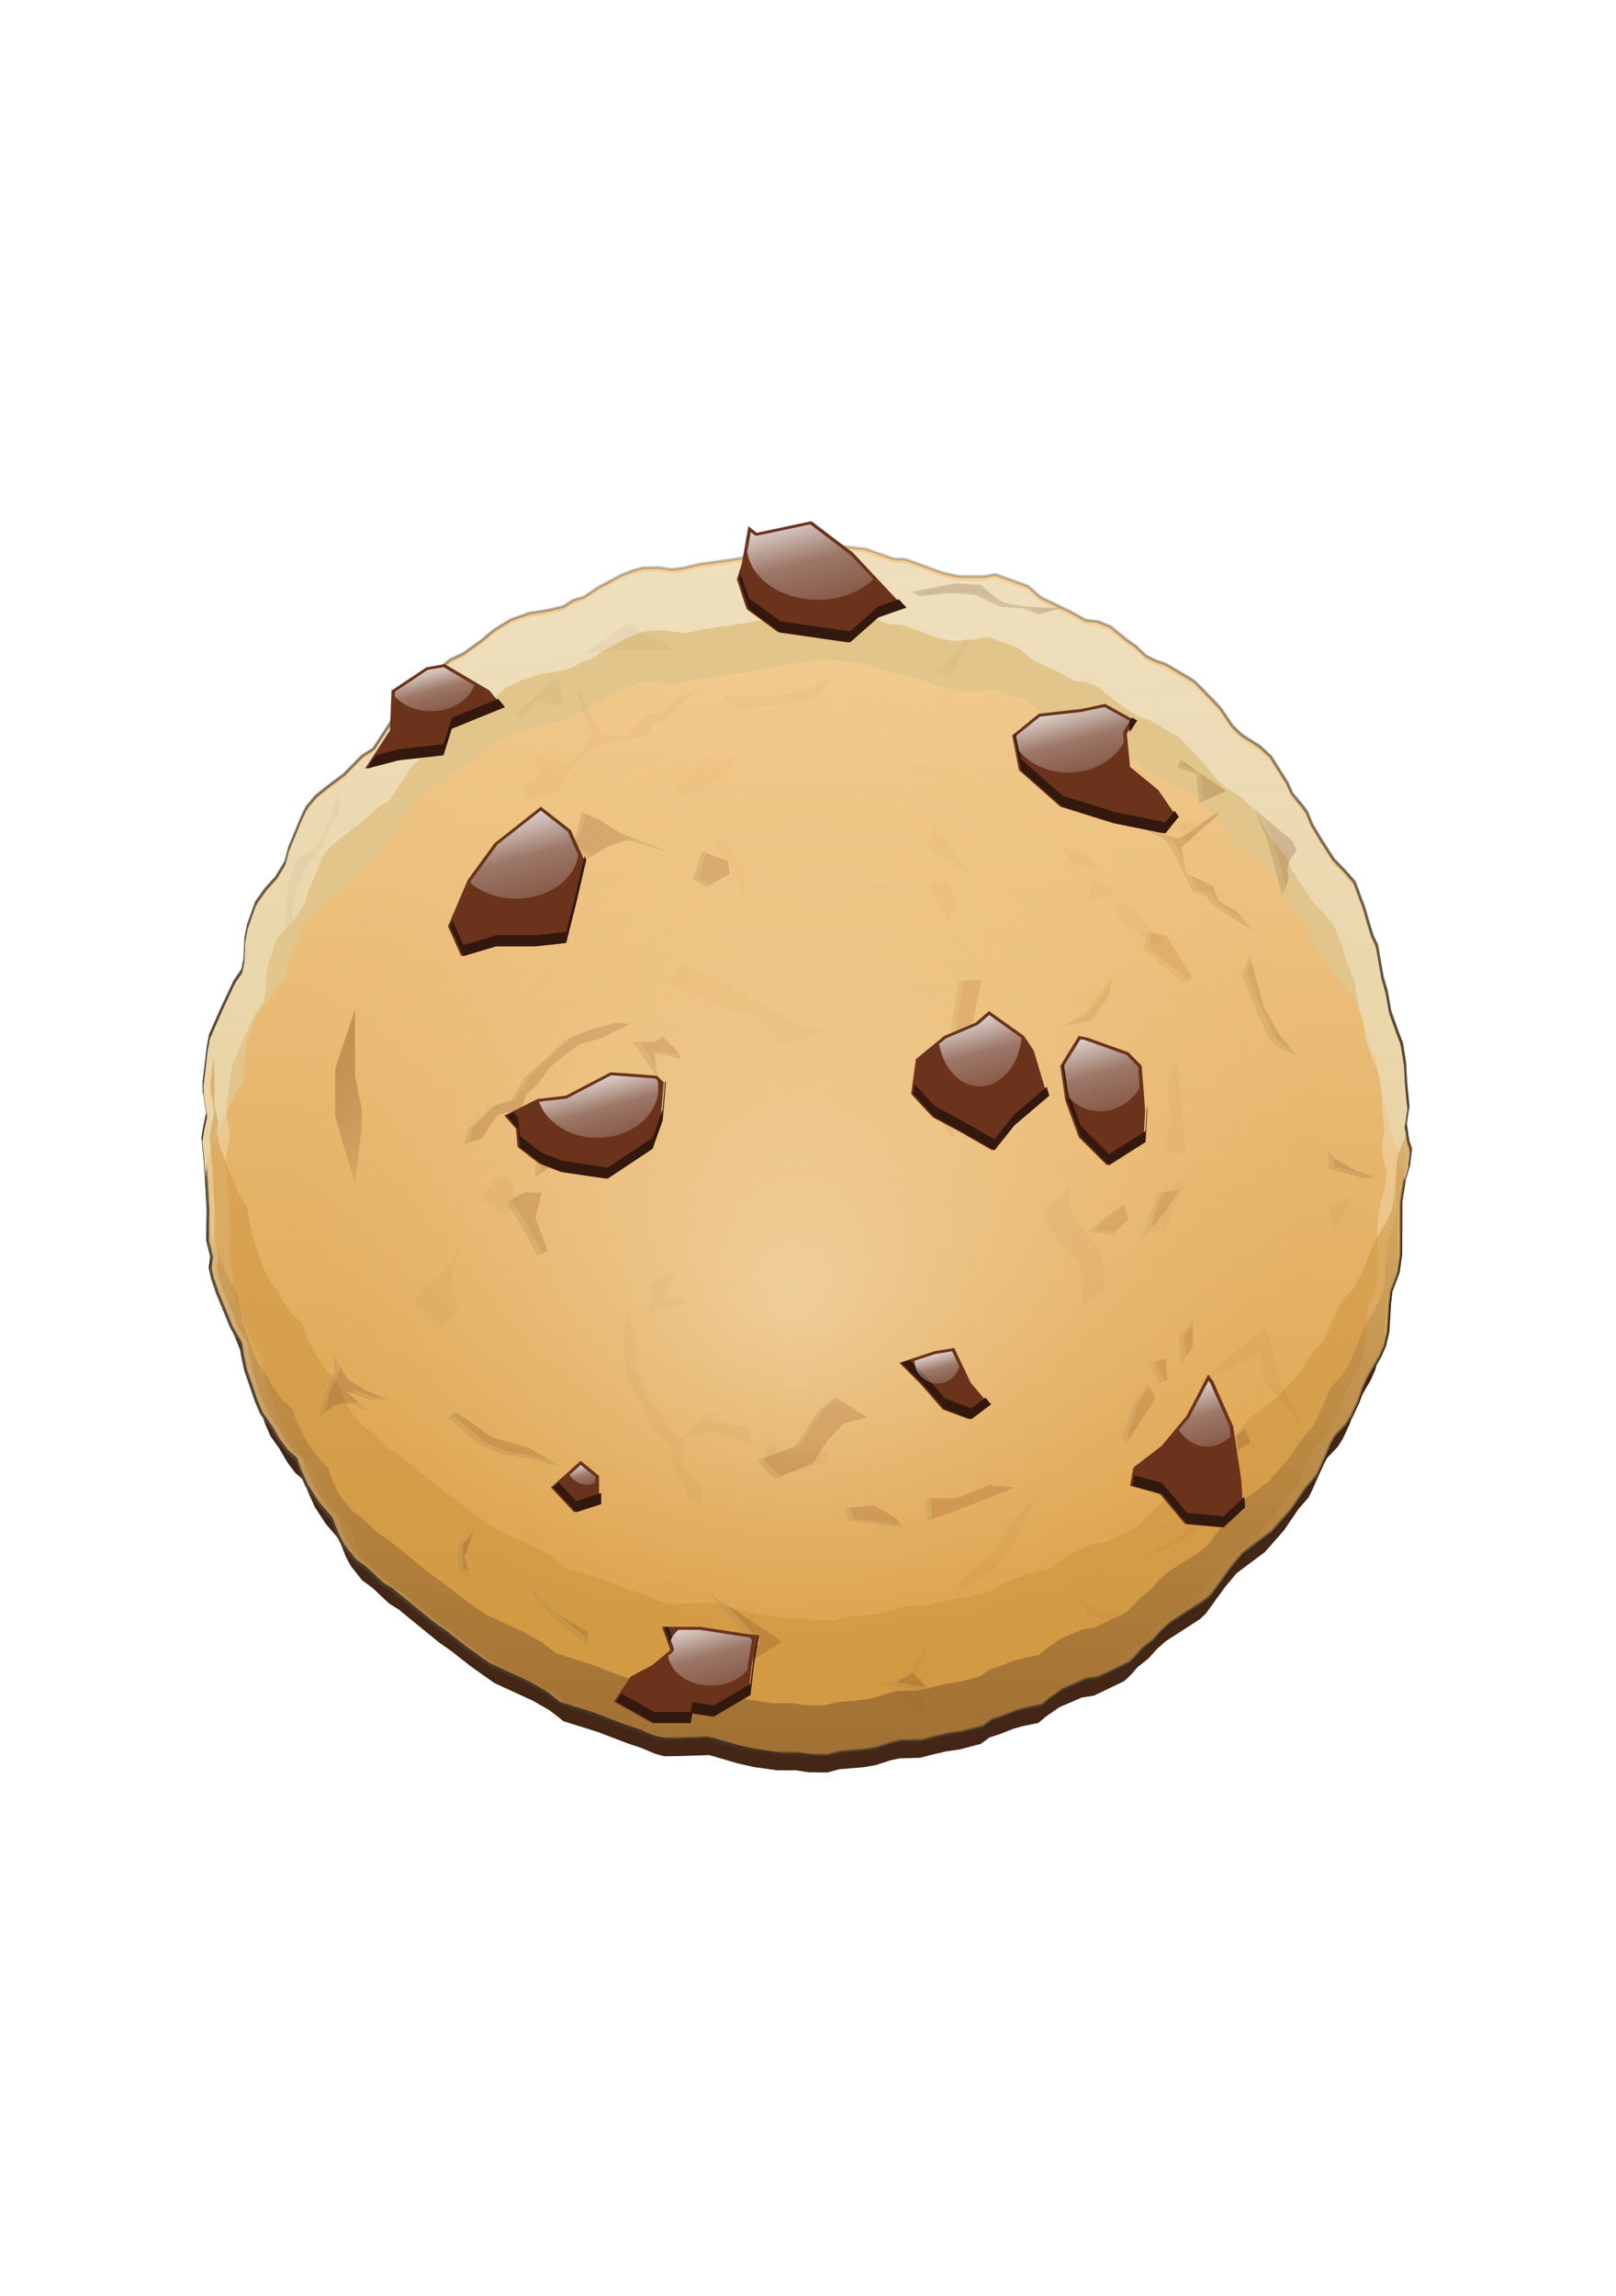 <?xml version="1.0" encoding="UTF-8" standalone="no"?>
<svg
   xmlns:dc="http://purl.org/dc/elements/1.1/"
   xmlns:cc="http://creativecommons.org/ns#"
   xmlns:rdf="http://www.w3.org/1999/02/22-rdf-syntax-ns#"
   xmlns:svg="http://www.w3.org/2000/svg"
   xmlns="http://www.w3.org/2000/svg"
   xmlns:xlink="http://www.w3.org/1999/xlink"
   xmlns:sodipodi="http://sodipodi.sourceforge.net/DTD/sodipodi-0.dtd"
   xmlns:inkscape="http://www.inkscape.org/namespaces/inkscape"
   id="svg2"
   sodipodi:version="0.32"
   inkscape:version="1.0.2-2 (e86c870879, 2021-01-15)"
   width="88mm"
   height="125mm"
   sodipodi:docname="cookie.svg"
   inkscape:output_extension="org.inkscape.output.svgz.inkscape"
   version="1.0"
   inkscape:export-filename="/home/pinheiro/pics/oxygen/scalable/actions/cookies.png"
   inkscape:export-xdpi="180"
   inkscape:export-ydpi="180">
  <sodipodi:namedview
     inkscape:window-height="1017"
     inkscape:window-width="1920"
     inkscape:pageshadow="2"
     inkscape:pageopacity="0.0"
     guidetolerance="10.0"
     gridtolerance="10.0"
     objecttolerance="10.0"
     borderopacity="1.0"
     bordercolor="#666666"
     pagecolor="#ffffff"
     id="base"
     inkscape:zoom="0.58994873"
     inkscape:cx="-234.86504"
     inkscape:cy="-235.37058"
     inkscape:window-x="-8"
     inkscape:window-y="-8"
     inkscape:current-layer="svg2"
     showguides="true"
     inkscape:guide-bbox="true"
     width="128px"
     inkscape:document-rotation="0"
     showgrid="false"
     units="mm"
     inkscape:window-maximized="1" />
  <defs
     id="defs5">
    <linearGradient
       id="linearGradient5199">
      <stop
         style="stop-color:#f7e0bd;stop-opacity:1;"
         offset="0"
         id="stop5201" />
      <stop
         style="stop-color:#f1c98c;stop-opacity:0;"
         offset="1"
         id="stop5203" />
    </linearGradient>
    <linearGradient
       inkscape:collect="always"
       id="linearGradient5124">
      <stop
         style="stop-color:#2d2014;stop-opacity:1;"
         offset="0"
         id="stop5126" />
      <stop
         style="stop-color:#2d2014;stop-opacity:0;"
         offset="1"
         id="stop5128" />
    </linearGradient>
    <linearGradient
       inkscape:collect="always"
       id="linearGradient5116">
      <stop
         style="stop-color:#623e21;stop-opacity:1;"
         offset="0"
         id="stop5118" />
      <stop
         style="stop-color:#623e21;stop-opacity:0;"
         offset="1"
         id="stop5120" />
    </linearGradient>
    <linearGradient
       id="linearGradient5014">
      <stop
         style="stop-color:#ffffff;stop-opacity:0.771;"
         offset="0"
         id="stop5016" />
      <stop
         id="stop5042"
         offset="0.5"
         style="stop-color:#ffffff;stop-opacity:0.335;" />
      <stop
         style="stop-color:#ffffff;stop-opacity:0.196;"
         offset="1"
         id="stop5018" />
    </linearGradient>
    <linearGradient
       id="linearGradient4930">
      <stop
         style="stop-color:#d9a145;stop-opacity:1"
         offset="0"
         id="stop4932" />
      <stop
         style="stop-color:#6b331c;stop-opacity:0;"
         offset="1"
         id="stop4934" />
    </linearGradient>
    <linearGradient
       id="linearGradient4924">
      <stop
         id="stop4926"
         offset="0"
         style="stop-color:#d3ad56;stop-opacity:1;" />
      <stop
         id="stop4928"
         offset="1"
         style="stop-color:#6b331c;stop-opacity:0;" />
    </linearGradient>
    <linearGradient
       id="linearGradient4770">
      <stop
         id="stop4772"
         offset="0"
         style="stop-color:#ffffff;stop-opacity:0.66" />
      <stop
         id="stop4774"
         offset="1"
         style="stop-color:#f8f6d9;stop-opacity:0;" />
    </linearGradient>
    <linearGradient
       id="linearGradient4633">
      <stop
         style="stop-color:#ffffff;stop-opacity:1;"
         offset="0"
         id="stop4635" />
      <stop
         style="stop-color:#f8f6d9;stop-opacity:0;"
         offset="1"
         id="stop4637" />
    </linearGradient>
    <linearGradient
       inkscape:collect="always"
       id="linearGradient4380">
      <stop
         style="stop-color:#dca24c;stop-opacity:1"
         offset="0"
         id="stop4382" />
      <stop
         style="stop-color:#f7d49e;stop-opacity:1"
         offset="1"
         id="stop4384" />
    </linearGradient>
    <linearGradient
       id="linearGradient4342">
      <stop
         style="stop-color:#ca792b;stop-opacity:1;"
         offset="0"
         id="stop4344" />
      <stop
         style="stop-color:#622915;stop-opacity:1;"
         offset="1"
         id="stop4346" />
    </linearGradient>
    <filter
       inkscape:collect="always"
       id="filter4444">
      <feGaussianBlur
         inkscape:collect="always"
         stdDeviation="0.389"
         id="feGaussianBlur4446" />
    </filter>
    <filter
       inkscape:collect="always"
       id="filter4448">
      <feGaussianBlur
         inkscape:collect="always"
         stdDeviation="0.389"
         id="feGaussianBlur4450" />
    </filter>
    <filter
       inkscape:collect="always"
       id="filter4598">
      <feGaussianBlur
         inkscape:collect="always"
         stdDeviation="1.371"
         id="feGaussianBlur4600" />
    </filter>
    <filter
       inkscape:collect="always"
       id="filter4602">
      <feGaussianBlur
         inkscape:collect="always"
         stdDeviation="1.371"
         id="feGaussianBlur4604" />
    </filter>
    <clipPath
       clipPathUnits="userSpaceOnUse"
       id="clipPath4610">
      <path
         sodipodi:nodetypes="cccccccccccccccccccccccccccccccccccccccccccccccccccccccccccccccccccccccccccccccccccccccccccccccccccccccccccccccccccccccccccccccccccccccccccccccccccccccccccccccccccccccccccccccccccccccccccccccccccccccccccccccccccccc"
         id="path4612"
         d="m 564.536,586.111 -0.356,2.968 -0.76,2.567 -0.628,4.029 -0.034,9.496 -0.461,3.26 -1.295,3.377 -0.26,2.307 -0.309,5.003 -0.589,2.511 -0.876,1.991 -2.047,3.512 -0.957,2.083 -0.848,2.442 -1.275,2.739 -0.921,1.452 -1.925,2.03 -0.73,1.27 -1.936,4.439 -0.714,1.474 -1.986,2.313 -2.566,3.786 -3.541,4.022 -2.259,1.672 -2.941,2.219 -1.994,2.387 -3.606,4.966 -1.036,0.996 -6.365,4.114 -1.612,1.438 -1.471,1.651 -2.069,1.658 -1.245,1.422 -1.156,1.107 -3.966,1.902 -1.672,0.791 -2.117,0.317 -4.173,1.79 -2.604,1.819 -1.217,1.058 -2.963,0.616 -1.653,0.461 -2.596,1.022 -1.783,0.572 -1.585,1.178 -3.938,1.034 -2.412,0.336 -2.661,0.621 -2.14,0.562 -3.765,0.109 -1.666,0.356 -2.717,0.879 -2.174,0.384 -4.534,0.374 -2.168,0.601 -3.504,-0.053 -2.252,-0.352 -3.411,0.005 -4.276,-0.597 -3.047,-0.69 -5.163,-1.511 -5.035,0.172 -3.225,0.045 -1.721,-0.473 -2.311,-0.985 -2.787,-0.944 -5.47,-2.087 -6.175,-1.93 -2.57,-2.004 -3.126,-1.785 -4.96,-2.279 -1.986,-0.912 -1.972,-1.375 -2.545,-1.809 -3.435,-2.708 -2.208,-1.538 -5.72,-4.662 -1.726,-1.426 -1.772,-1.1 -1.44,-1.343 -1.546,-1.469 -1.984,-1.473 -2.053,-2.598 -0.916,-1.701 -1.284,-3.251 -2.417,-2.795 -2.009,-3.111 -1.34,-3.002 -0.6,-1.827 -1.617,-1.378 -1.437,-1.9 -1.444,-2.492 -1.705,-2.402 -0.943,-2.199 -1.938,-5.664 -0.517,-2.439 -0.376,-2.386 -1.618,-2.794 -2.537,-6.156 -0.939,-2.763 -0.401,-1.857 0.269,-1.936 -0.728,-3.034 0.085,-5.485 -0.457,-8.017 -0.492,-4.996 0.311,-1.935 0.541,-2.579 -0.268,-1.758 -0.348,-1.938 -0.032,-1.893 0.76,-6.364 0.393,-2.111 2.169,-4.927 2.239,-4.772 1.408,-2.065 0.409,-1.983 0.162,-3.739 0.473,-2.414 1.434,-4.052 1.75,-2.451 1.818,-1.979 1.753,-2.895 0.646,-2.507 2.269,-5.49 0.888,-1.859 1.642,-1.948 1.96,-1.594 3.077,-2.291 3.349,-3.399 2.023,-1.276 1.05,-1.601 2.703,-4.192 1.629,-1.647 1.499,-2.577 1.952,-2.16 2.66,-2 2.383,-1.905 2.273,-1.063 3.294,-2.351 2.328,-1.948 3.021,-1.872 3.397,-1.172 3.455,-0.546 2.622,-0.642 1.81,-1.139 1.835,-0.541 2.738,-1.83 4.228,-2.235 2.015,-0.781 1.789,-0.468 2.753,-0.046 2.33,0.338 2.117,-0.244 2.998,-0.727 5.397,-0.738 3.756,-0.602 2.82,-0.583 2.468,-0.375 2.207,-0.363 3.667,-0.716 2.474,-0.139 7.103,0.775 5.114,1.794 2.138,0.09 3.859,1.4 2.895,1.057 2.908,0.651 4.467,0.012 2.114,-0.396 5.893,2.135 2.33,2.037 5.176,2.498 2.913,1.602 2.194,0.234 2.337,0.957 2.768,2.302 1.804,1.271 1.717,1.651 1.627,0.836 1.935,0.67 3.317,1.948 1.913,1.164 3.364,3.432 1.359,1.46 2.132,3.171 1.737,1.66 3.174,2.008 2.038,1.868 2.971,4.735 0.875,1.948 1.831,2.182 0.845,1.165 0.905,2.249 1.525,2.543 2.356,3.697 2.068,2.139 1.721,1.963 1.05,2.838 0.714,1.887 0.615,2.205 0.841,2.751 0.811,1.721 0.992,5.693 0.758,2.601 0.642,3.663 1.419,3.969 0.677,1.756 0.549,3.443 0.196,3.602 0.415,4.337 -0.481,3.143 0.462,3.192 z"
         style="opacity:1;fill:url(#linearGradient4614);fill-opacity:1;stroke:none;stroke-width:3.1;stroke-linecap:round;stroke-linejoin:round;stroke-miterlimit:4;stroke-dashoffset:4.15;stroke-opacity:1" />
    </clipPath>
    <linearGradient
       inkscape:collect="always"
       xlink:href="#linearGradient4380"
       id="linearGradient4614"
       gradientUnits="userSpaceOnUse"
       gradientTransform="translate(306.839)"
       x1="141.343"
       y1="671.074"
       x2="148.668"
       y2="452.41" />
    <filter
       inkscape:collect="always"
       id="filter4746">
      <feGaussianBlur
         inkscape:collect="always"
         stdDeviation="2.149"
         id="feGaussianBlur4748" />
    </filter>
    <filter
       inkscape:collect="always"
       id="filter4750">
      <feGaussianBlur
         inkscape:collect="always"
         stdDeviation="2.149"
         id="feGaussianBlur4752" />
    </filter>
    <clipPath
       clipPathUnits="userSpaceOnUse"
       id="clipPath4764">
      <path
         sodipodi:nodetypes="cccccccccccccccccccccccccccccccccccccccccccccccccccccccccccccccccccccccccccccccccccccccccccccccccccccccccccccccccccccccccccccccccccccccccccccccccccccccccccccccccccccccccccccccccccccccccccccccccccccccccccccccccccccc"
         id="path4766"
         d="m 535.77,588.508 -0.356,2.968 -0.76,2.567 -0.628,4.029 -0.034,9.496 -0.461,3.26 -1.295,3.377 -0.26,2.307 -0.309,5.003 -0.589,2.511 -0.876,1.991 -2.047,3.512 -0.957,2.083 -0.848,2.442 -1.275,2.739 -0.921,1.452 -1.925,2.03 -0.73,1.27 -1.936,4.439 -0.714,1.474 -1.986,2.313 -2.566,3.786 -3.541,4.022 -2.259,1.672 -2.941,2.219 -1.994,2.387 -3.606,4.966 -1.036,0.996 -6.365,4.114 -1.612,1.438 -1.471,1.651 -2.069,1.658 -1.245,1.422 -1.156,1.107 -3.966,1.902 -1.672,0.791 -2.117,0.317 -4.173,1.79 -2.604,1.819 -1.217,1.058 -2.963,0.616 -1.653,0.461 -2.596,1.022 -1.783,0.572 -1.585,1.178 -3.938,1.034 -2.412,0.336 -2.661,0.621 -2.14,0.562 -3.765,0.109 -1.666,0.356 -2.717,0.879 -2.174,0.384 -4.534,0.374 -2.168,0.601 -3.504,-0.053 -2.252,-0.352 -3.411,0.005 -4.276,-0.597 -3.047,-0.69 -5.163,-1.511 -5.035,0.172 -3.225,0.045 -1.721,-0.473 -2.311,-0.985 -2.787,-0.944 -5.47,-2.087 -6.175,-1.93 -2.57,-2.004 -3.126,-1.785 -4.96,-2.279 -1.986,-0.912 -1.972,-1.375 -2.545,-1.809 -3.435,-2.708 -2.208,-1.538 -5.72,-4.662 -1.726,-1.426 -1.773,-1.1 -1.44,-1.343 -1.546,-1.469 -1.984,-1.473 -2.053,-2.598 -0.916,-1.701 -1.284,-3.251 -2.417,-2.795 -2.009,-3.111 -1.34,-3.002 -0.6,-1.827 -1.617,-1.378 -1.437,-1.9 -1.444,-2.492 -1.705,-2.402 -0.943,-2.199 -1.938,-5.664 -0.517,-2.439 -0.376,-2.386 -1.618,-2.794 -2.537,-6.156 -0.939,-2.763 -0.401,-1.857 0.269,-1.936 -0.728,-3.034 0.085,-5.485 -0.457,-8.017 -0.492,-4.996 0.311,-1.935 0.541,-2.579 -0.268,-1.758 -0.348,-1.938 -0.032,-1.893 0.76,-6.364 0.393,-2.111 2.169,-4.927 2.239,-4.772 1.408,-2.065 0.409,-1.983 0.162,-3.739 0.473,-2.414 1.434,-4.052 1.75,-2.451 1.818,-1.979 1.753,-2.895 0.646,-2.507 2.269,-5.49 0.888,-1.859 1.642,-1.948 1.96,-1.594 3.077,-2.291 3.349,-3.399 2.023,-1.276 1.05,-1.601 2.703,-4.192 1.629,-1.647 1.499,-2.577 1.952,-2.16 2.66,-2 2.383,-1.905 2.273,-1.063 3.294,-2.351 2.328,-1.948 3.021,-1.872 3.397,-1.172 3.455,-0.546 2.622,-0.642 1.81,-1.139 1.835,-0.541 2.738,-1.83 4.228,-2.235 2.015,-0.781 1.789,-0.468 2.753,-0.046 2.33,0.338 2.117,-0.244 2.998,-0.727 5.397,-0.738 3.756,-0.602 2.82,-0.583 2.468,-0.375 2.207,-0.363 3.667,-0.716 2.474,-0.139 7.103,0.775 5.114,1.794 2.138,0.09 3.859,1.4 2.895,1.057 2.908,0.651 4.467,0.012 2.114,-0.396 5.893,2.135 2.33,2.037 5.176,2.498 2.913,1.602 2.194,0.234 2.337,0.957 2.768,2.302 1.804,1.271 1.717,1.651 1.627,0.836 1.935,0.67 3.317,1.948 1.913,1.164 3.364,3.432 1.359,1.46 2.132,3.171 1.737,1.66 3.174,2.008 2.038,1.868 2.971,4.735 0.875,1.948 1.831,2.182 0.845,1.165 0.905,2.249 1.525,2.543 2.356,3.697 2.068,2.139 1.721,1.963 1.05,2.838 0.714,1.887 0.615,2.205 0.841,2.751 0.811,1.721 0.992,5.693 0.758,2.601 0.642,3.663 1.419,3.969 0.677,1.756 0.549,3.443 0.196,3.602 0.415,4.337 -0.481,3.143 0.462,3.192 z"
         style="opacity:1;fill:url(#linearGradient4768);fill-opacity:1;stroke:none;stroke-width:3.1;stroke-linecap:round;stroke-linejoin:round;stroke-miterlimit:4;stroke-dashoffset:4.15;stroke-opacity:1" />
    </clipPath>
    <linearGradient
       inkscape:collect="always"
       xlink:href="#linearGradient4380"
       id="linearGradient4768"
       gradientUnits="userSpaceOnUse"
       gradientTransform="translate(278.073,2.397)"
       x1="141.343"
       y1="671.074"
       x2="148.668"
       y2="452.41" />
    <filter
       inkscape:collect="always"
       id="filter4814">
      <feGaussianBlur
         inkscape:collect="always"
         stdDeviation="4.297"
         id="feGaussianBlur4816" />
    </filter>
    <filter
       inkscape:collect="always"
       id="filter4860">
      <feGaussianBlur
         inkscape:collect="always"
         stdDeviation="0.915"
         id="feGaussianBlur4862" />
    </filter>
    <linearGradient
       inkscape:collect="always"
       xlink:href="#linearGradient4380"
       id="linearGradient5161"
       gradientUnits="userSpaceOnUse"
       x1="141.343"
       y1="671.074"
       x2="148.668"
       y2="452.41" />
    <linearGradient
       inkscape:collect="always"
       xlink:href="#linearGradient5124"
       id="linearGradient5163"
       gradientUnits="userSpaceOnUse"
       x1="155.751"
       y1="626.154"
       x2="161.078"
       y2="449.02" />
    <linearGradient
       inkscape:collect="always"
       xlink:href="#linearGradient4770"
       id="linearGradient5165"
       gradientUnits="userSpaceOnUse"
       gradientTransform="translate(-358.378,2)"
       x1="765.988"
       y1="467.652"
       x2="756.318"
       y2="734.938" />
    <linearGradient
       inkscape:collect="always"
       xlink:href="#linearGradient5116"
       id="linearGradient5167"
       gradientUnits="userSpaceOnUse"
       gradientTransform="translate(-1,1)"
       x1="455.883"
       y1="704.275"
       x2="455.883"
       y2="579.621" />
    <radialGradient
       inkscape:collect="always"
       xlink:href="#linearGradient4342"
       id="radialGradient5169"
       gradientUnits="userSpaceOnUse"
       gradientTransform="matrix(1,0,0,1.021,0,-12.432)"
       cx="150.765"
       cy="589.8"
       fx="137.58"
       fy="521.717"
       r="96.332" />
    <radialGradient
       inkscape:collect="always"
       xlink:href="#linearGradient4342"
       id="radialGradient5171"
       gradientUnits="userSpaceOnUse"
       gradientTransform="matrix(1,0,0,1.021,0,-12.432)"
       cx="150.765"
       cy="589.8"
       fx="137.58"
       fy="521.717"
       r="96.332" />
    <linearGradient
       inkscape:collect="always"
       xlink:href="#linearGradient5014"
       id="linearGradient5173"
       gradientUnits="userSpaceOnUse"
       x1="325.092"
       y1="553.579"
       x2="340.594"
       y2="553.579" />
    <linearGradient
       inkscape:collect="always"
       xlink:href="#linearGradient5014"
       id="linearGradient5175"
       gradientUnits="userSpaceOnUse"
       x1="334.019"
       y1="624.962"
       x2="341.721"
       y2="624.962" />
    <linearGradient
       inkscape:collect="always"
       xlink:href="#linearGradient5014"
       id="linearGradient5177"
       gradientUnits="userSpaceOnUse"
       x1="370.763"
       y1="515.49"
       x2="382.302"
       y2="515.49" />
    <linearGradient
       inkscape:collect="always"
       xlink:href="#linearGradient5014"
       id="linearGradient5179"
       gradientUnits="userSpaceOnUse"
       x1="363.819"
       y1="617.63"
       x2="378.512"
       y2="617.63" />
    <linearGradient
       inkscape:collect="always"
       xlink:href="#linearGradient5014"
       id="linearGradient5181"
       gradientUnits="userSpaceOnUse"
       x1="420.424"
       y1="546.159"
       x2="432.613"
       y2="546.159" />
    <linearGradient
       inkscape:collect="always"
       xlink:href="#linearGradient5014"
       id="linearGradient5183"
       gradientUnits="userSpaceOnUse"
       x1="428.912"
       y1="526.588"
       x2="442.659"
       y2="526.588" />
    <linearGradient
       inkscape:collect="always"
       xlink:href="#linearGradient5014"
       id="linearGradient5185"
       gradientUnits="userSpaceOnUse"
       x1="413.264"
       y1="615.085"
       x2="423.968"
       y2="615.085" />
    <linearGradient
       inkscape:collect="always"
       xlink:href="#linearGradient5014"
       id="linearGradient5187"
       gradientUnits="userSpaceOnUse"
       x1="477.003"
       y1="568.836"
       x2="482.379"
       y2="568.836" />
    <linearGradient
       inkscape:collect="always"
       xlink:href="#linearGradient5014"
       id="linearGradient5189"
       gradientUnits="userSpaceOnUse"
       x1="494.423"
       y1="525.183"
       x2="506.044"
       y2="525.183" />
    <linearGradient
       inkscape:collect="always"
       xlink:href="#linearGradient5014"
       id="linearGradient5191"
       gradientUnits="userSpaceOnUse"
       x1="479.787"
       y1="635.829"
       x2="483.615"
       y2="635.829" />
    <linearGradient
       inkscape:collect="always"
       xlink:href="#linearGradient5014"
       id="linearGradient5193"
       gradientUnits="userSpaceOnUse"
       x1="513.085"
       y1="621.652"
       x2="524.662"
       y2="621.652" />
    <linearGradient
       inkscape:collect="always"
       xlink:href="#linearGradient4930"
       id="linearGradient5195"
       gradientUnits="userSpaceOnUse"
       x1="46.745"
       y1="548.954"
       x2="77.908"
       y2="592.104" />
    <radialGradient
       inkscape:collect="always"
       xlink:href="#linearGradient5199"
       id="radialGradient5205"
       cx="148.668"
       cy="586.32"
       fx="145.521"
       fy="618.054"
       r="109.279"
       gradientTransform="matrix(0.838,-0.009,0.009,0.852,18.721,88.342)"
       gradientUnits="userSpaceOnUse" />
    <linearGradient
       inkscape:collect="always"
       xlink:href="#linearGradient5124"
       id="linearGradient107"
       gradientUnits="userSpaceOnUse"
       x1="155.751"
       y1="626.154"
       x2="161.078"
       y2="449.02" />
  </defs>
  <g
     id="g5132"
     transform="matrix(1.14,0,0,1.14,-3.448,-431.799)">
    <g
       id="g5079">
      <path
         sodipodi:nodetypes="cccccccccccccccccccccccccccccccccccccccccccccccccccccccccccccccccccccccccccccccccccccccccccccccccccccccccccccccccccccccccccccccccccccccccccccccccccccccccccccccccccccccccccccccccccccccccccccccccccccccccccccccccccccc"
         id="path4776"
         d="m 257.697,589.111 -0.356,2.968 -0.76,2.567 -0.628,4.029 -0.034,9.496 -0.461,3.26 -1.295,3.377 -0.26,2.307 -0.309,5.003 -0.589,2.511 -0.876,1.991 -2.047,3.512 -0.957,2.083 -0.848,2.442 -1.275,2.739 -0.921,1.452 -1.925,2.03 -0.73,1.27 -1.936,4.439 -0.714,1.474 -1.986,2.313 -2.566,3.786 -3.541,4.022 -2.259,1.672 -2.941,2.219 -1.994,2.387 -3.606,4.966 -1.036,0.996 -6.365,4.114 -1.612,1.438 -1.471,1.651 -2.069,1.658 -1.245,1.422 -1.156,1.107 -3.966,1.902 -1.672,0.791 -2.117,0.317 -4.173,1.79 -2.604,1.819 -1.217,1.058 -2.963,0.616 -1.653,0.461 -2.596,1.022 -1.783,0.572 -1.585,1.178 -3.938,1.034 -2.412,0.336 -2.661,0.621 -2.14,0.562 -3.765,0.109 -1.666,0.356 -2.717,0.879 -2.174,0.384 -4.534,0.374 -2.168,0.601 -3.504,-0.053 -2.252,-0.352 -3.411,0.005 -4.276,-0.597 -3.047,-0.69 -5.163,-1.511 -5.035,0.172 -3.225,0.045 -1.721,-0.473 -2.311,-0.985 -2.787,-0.944 -5.47,-2.087 -6.175,-1.93 -2.57,-2.004 -3.126,-1.785 -4.96,-2.279 -1.986,-0.912 -1.972,-1.375 -2.545,-1.809 -3.435,-2.708 -2.208,-1.538 -5.72,-4.662 -1.726,-1.426 -1.773,-1.1 -1.44,-1.343 -1.546,-1.469 -1.984,-1.473 -2.053,-2.598 -0.916,-1.701 -1.284,-3.251 -2.417,-2.795 -2.009,-3.111 -1.34,-3.002 -0.6,-1.827 -1.617,-1.378 -1.437,-1.9 -1.444,-2.492 -1.705,-2.402 -0.943,-2.199 -1.938,-5.664 -0.517,-2.439 -0.376,-2.386 -1.618,-2.794 -2.537,-6.156 -0.939,-2.763 -0.401,-1.857 0.269,-1.936 -0.728,-3.034 0.085,-5.485 -0.457,-8.017 -0.492,-4.996 0.311,-1.935 0.541,-2.579 -0.268,-1.758 -0.348,-1.938 -0.032,-1.893 0.76,-6.364 0.393,-2.111 2.169,-4.927 2.239,-4.772 1.408,-2.065 0.409,-1.983 0.162,-3.739 0.473,-2.414 1.434,-4.052 1.75,-2.451 1.818,-1.979 1.753,-2.895 0.646,-2.507 2.269,-5.49 0.888,-1.859 1.642,-1.948 1.96,-1.594 3.077,-2.291 3.349,-3.399 2.023,-1.276 1.05,-1.601 2.703,-4.192 1.629,-1.647 1.499,-2.577 1.952,-2.16 2.66,-2 2.383,-1.905 2.273,-1.063 3.294,-2.351 2.328,-1.948 3.021,-1.872 3.397,-1.172 3.455,-0.546 2.622,-0.642 1.81,-1.139 1.835,-0.541 2.738,-1.83 4.228,-2.235 2.015,-0.781 1.789,-0.468 2.753,-0.046 2.33,0.338 2.117,-0.244 2.998,-0.727 5.397,-0.738 3.756,-0.602 2.82,-0.583 2.468,-0.375 2.207,-0.363 3.667,-0.716 2.474,-0.139 7.103,0.775 5.114,1.794 2.138,0.09 3.859,1.4 2.895,1.057 2.908,0.651 4.467,0.012 2.114,-0.396 5.893,2.135 2.33,2.037 5.176,2.498 2.913,1.602 2.194,0.234 2.337,0.957 2.768,2.302 1.804,1.271 1.717,1.651 1.627,0.836 1.935,0.67 3.317,1.948 1.913,1.164 3.364,3.432 1.359,1.46 2.132,3.171 1.737,1.66 3.174,2.008 2.038,1.868 2.971,4.735 0.875,1.948 1.831,2.182 0.845,1.165 0.905,2.249 1.525,2.543 2.356,3.697 2.068,2.139 1.721,1.963 1.05,2.838 0.714,1.887 0.615,2.205 0.841,2.751 0.811,1.721 0.992,5.693 0.758,2.601 0.642,3.663 1.419,3.969 0.677,1.756 0.549,3.443 0.196,3.602 0.415,4.337 -0.481,3.143 0.462,3.192 z"
         style="opacity:1;fill:#432615;fill-opacity:1;stroke:none;stroke-width:3.1;stroke-linecap:round;stroke-linejoin:round;stroke-miterlimit:4;stroke-dashoffset:4.15;stroke-opacity:1;filter:url(#filter4814)"
         transform="matrix(0.984,0,0,0.984,2.4,11.279)" />
      <path
         style="opacity:1;fill:url(#linearGradient5161);fill-opacity:1;stroke:url(#linearGradient107);stroke-width:0.5;stroke-linecap:round;stroke-linejoin:round;stroke-miterlimit:4;stroke-dasharray:none;stroke-dashoffset:4.15;stroke-opacity:1"
         d="m 257.697,586.111 -0.356,2.968 -0.76,2.567 -0.628,4.029 -0.034,9.496 -0.461,3.26 -1.295,3.377 -0.26,2.307 -0.309,5.003 -0.589,2.511 -0.876,1.991 -2.047,3.512 -0.957,2.083 -0.848,2.442 -1.275,2.739 -0.921,1.452 -1.925,2.03 -0.73,1.27 -1.936,4.439 -0.714,1.474 -1.986,2.313 -2.566,3.786 -3.541,4.022 -2.259,1.672 -2.941,2.219 -1.994,2.387 -3.606,4.966 -1.036,0.996 -6.365,4.114 -1.612,1.438 -1.471,1.651 -2.069,1.658 -1.245,1.422 -1.156,1.107 -3.966,1.902 -1.672,0.791 -2.117,0.317 -4.173,1.79 -2.604,1.819 -1.217,1.058 -2.963,0.616 -1.653,0.461 -2.596,1.022 -1.783,0.572 -1.585,1.178 -3.938,1.034 -2.412,0.336 -2.661,0.621 -2.14,0.562 -3.765,0.109 -1.666,0.356 -2.717,0.879 -2.174,0.384 -4.534,0.374 -2.168,0.601 -3.504,-0.053 -2.252,-0.352 -3.411,0.005 -4.276,-0.597 -3.047,-0.69 -5.163,-1.511 -5.035,0.172 -3.225,0.045 -1.721,-0.473 -2.311,-0.985 -2.787,-0.944 -5.47,-2.087 -6.175,-1.93 -2.57,-2.004 -3.126,-1.785 -4.96,-2.279 -1.986,-0.912 -1.972,-1.375 -2.545,-1.809 -3.435,-2.708 -2.208,-1.538 -5.72,-4.662 -1.726,-1.426 -1.773,-1.1 -1.44,-1.343 -1.546,-1.469 -1.984,-1.473 -2.053,-2.598 -0.916,-1.701 -1.284,-3.251 -2.417,-2.795 -2.009,-3.111 -1.34,-3.002 -0.6,-1.827 -1.617,-1.378 -1.437,-1.9 -1.444,-2.492 -1.705,-2.402 -0.943,-2.199 -1.938,-5.664 -0.517,-2.439 -0.376,-2.386 -1.618,-2.794 -2.537,-6.156 -0.939,-2.763 -0.401,-1.857 0.269,-1.936 -0.728,-3.034 0.085,-5.485 -0.457,-8.017 -0.492,-4.996 0.311,-1.935 0.541,-2.579 -0.268,-1.758 -0.348,-1.938 -0.032,-1.893 0.76,-6.364 0.393,-2.111 2.169,-4.927 2.239,-4.772 1.408,-2.065 0.409,-1.983 0.162,-3.739 0.473,-2.414 1.434,-4.052 1.75,-2.451 1.818,-1.979 1.753,-2.895 0.646,-2.507 2.269,-5.49 0.888,-1.859 1.642,-1.948 1.96,-1.594 3.077,-2.291 3.349,-3.399 2.023,-1.276 1.05,-1.601 2.703,-4.192 1.629,-1.647 1.499,-2.577 1.952,-2.16 2.66,-2 2.383,-1.905 2.273,-1.063 3.294,-2.351 2.328,-1.948 3.021,-1.872 3.397,-1.172 3.455,-0.546 2.622,-0.642 1.81,-1.139 1.835,-0.541 2.738,-1.83 4.228,-2.235 2.015,-0.781 1.789,-0.468 2.753,-0.046 2.33,0.338 2.117,-0.244 2.998,-0.727 5.397,-0.738 3.756,-0.602 2.82,-0.583 2.468,-0.375 2.207,-0.363 3.667,-0.716 2.474,-0.139 7.103,0.775 5.114,1.794 2.138,0.09 3.859,1.4 2.895,1.057 2.908,0.651 4.467,0.012 2.114,-0.396 5.893,2.135 2.33,2.037 5.176,2.498 2.913,1.602 2.194,0.234 2.337,0.957 2.768,2.302 1.804,1.271 1.717,1.651 1.627,0.836 1.935,0.67 3.317,1.948 1.913,1.164 3.364,3.432 1.359,1.46 2.132,3.171 1.737,1.66 3.174,2.008 2.038,1.868 2.971,4.735 0.875,1.948 1.831,2.182 0.845,1.165 0.905,2.249 1.525,2.543 2.356,3.697 2.068,2.139 1.721,1.963 1.05,2.838 0.714,1.887 0.615,2.205 0.841,2.751 0.811,1.721 0.992,5.693 0.758,2.601 0.642,3.663 1.419,3.969 0.677,1.756 0.549,3.443 0.196,3.602 0.415,4.337 -0.481,3.143 0.462,3.192 z"
         id="path2319"
         sodipodi:nodetypes="cccccccccccccccccccccccccccccccccccccccccccccccccccccccccccccccccccccccccccccccccccccccccccccccccccccccccccccccccccccccccccccccccccccccccccccccccccccccccccccccccccccccccccccccccccccccccccccccccccccccccccccccccccccc" />
      <path
         sodipodi:nodetypes="cccccccccccccccccccccccccccccccccccccccccccccccccccccccccccccccccccccccccccccccccccccccccccccccccccccccccccccccccccccccccccccccccccccccccccccccccccccccccccccccccccccccccccccccccccccccccccccccccccccccccccccccccccccc"
         id="path5197"
         d="m 257.697,586.111 -0.356,2.968 -0.76,2.567 -0.628,4.029 -0.034,9.496 -0.461,3.26 -1.295,3.377 -0.26,2.307 -0.309,5.003 -0.589,2.511 -0.876,1.991 -2.047,3.512 -0.957,2.083 -0.848,2.442 -1.275,2.739 -0.921,1.452 -1.925,2.03 -0.73,1.27 -1.936,4.439 -0.714,1.474 -1.986,2.313 -2.566,3.786 -3.541,4.022 -2.259,1.672 -2.941,2.219 -1.994,2.387 -3.606,4.966 -1.036,0.996 -6.365,4.114 -1.612,1.438 -1.471,1.651 -2.069,1.658 -1.245,1.422 -1.156,1.107 -3.966,1.902 -1.672,0.791 -2.117,0.317 -4.173,1.79 -2.604,1.819 -1.217,1.058 -2.963,0.616 -1.653,0.461 -2.596,1.022 -1.783,0.572 -1.585,1.178 -3.938,1.034 -2.412,0.336 -2.661,0.621 -2.14,0.562 -3.765,0.109 -1.666,0.356 -2.717,0.879 -2.174,0.384 -4.534,0.374 -2.168,0.601 -3.504,-0.053 -2.252,-0.352 -3.411,0.005 -4.276,-0.597 -3.047,-0.69 -5.163,-1.511 -5.035,0.172 -3.225,0.045 -1.721,-0.473 -2.311,-0.985 -2.787,-0.944 -5.47,-2.087 -6.175,-1.93 -2.57,-2.004 -3.126,-1.785 -4.96,-2.279 -1.986,-0.912 -1.972,-1.375 -2.545,-1.809 -3.435,-2.708 -2.208,-1.538 -5.72,-4.662 -1.726,-1.426 -1.773,-1.1 -1.44,-1.343 -1.546,-1.469 -1.984,-1.473 -2.053,-2.598 -0.916,-1.701 -1.284,-3.251 -2.417,-2.795 -2.009,-3.111 -1.34,-3.002 -0.6,-1.827 -1.617,-1.378 -1.437,-1.9 -1.444,-2.492 -1.705,-2.402 -0.943,-2.199 -1.938,-5.664 -0.517,-2.439 -0.376,-2.386 -1.618,-2.794 -2.537,-6.156 -0.939,-2.763 -0.401,-1.857 0.269,-1.936 -0.728,-3.034 0.085,-5.485 -0.457,-8.017 -0.492,-4.996 0.311,-1.935 0.541,-2.579 -0.268,-1.758 -0.348,-1.938 -0.032,-1.893 0.76,-6.364 0.393,-2.111 2.169,-4.927 2.239,-4.772 1.408,-2.065 0.409,-1.983 0.162,-3.739 0.473,-2.414 1.434,-4.052 1.75,-2.451 1.818,-1.979 1.753,-2.895 0.646,-2.507 2.269,-5.49 0.888,-1.859 1.642,-1.948 1.96,-1.594 3.077,-2.291 3.349,-3.399 2.023,-1.276 1.05,-1.601 2.703,-4.192 1.629,-1.647 1.499,-2.577 1.952,-2.16 2.66,-2 2.383,-1.905 2.273,-1.063 3.294,-2.351 2.328,-1.948 3.021,-1.872 3.397,-1.172 3.455,-0.546 2.622,-0.642 1.81,-1.139 1.835,-0.541 2.738,-1.83 4.228,-2.235 2.015,-0.781 1.789,-0.468 2.753,-0.046 2.33,0.338 2.117,-0.244 2.998,-0.727 5.397,-0.738 3.756,-0.602 2.82,-0.583 2.468,-0.375 2.207,-0.363 3.667,-0.716 2.474,-0.139 7.103,0.775 5.114,1.794 2.138,0.09 3.859,1.4 2.895,1.057 2.908,0.651 4.467,0.012 2.114,-0.396 5.893,2.135 2.33,2.037 5.176,2.498 2.913,1.602 2.194,0.234 2.337,0.957 2.768,2.302 1.804,1.271 1.717,1.651 1.627,0.836 1.935,0.67 3.317,1.948 1.913,1.164 3.364,3.432 1.359,1.46 2.132,3.171 1.737,1.66 3.174,2.008 2.038,1.868 2.971,4.735 0.875,1.948 1.831,2.182 0.845,1.165 0.905,2.249 1.525,2.543 2.356,3.697 2.068,2.139 1.721,1.963 1.05,2.838 0.714,1.887 0.615,2.205 0.841,2.751 0.811,1.721 0.992,5.693 0.758,2.601 0.642,3.663 1.419,3.969 0.677,1.756 0.549,3.443 0.196,3.602 0.415,4.337 -0.481,3.143 0.462,3.192 z"
         style="opacity:0.624;fill:url(#radialGradient5205);fill-opacity:1;stroke:url(#linearGradient5163);stroke-width:0.5;stroke-linecap:round;stroke-linejoin:round;stroke-miterlimit:4;stroke-dasharray:none;stroke-dashoffset:4.15;stroke-opacity:1" />
      <g
         id="g4758"
         transform="translate(-278.172,-1.699)"
         clip-path="url(#clipPath4764)">
        <path
           id="path4616"
           d="m 430.199,479.439 -2.469,0.156 -3.656,0.719 -2.219,0.344 -2.469,0.375 -2.812,0.594 -3.75,0.594 -5.406,0.75 -3,0.719 -2.125,0.25 -2.312,-0.344 -2.75,0.062 -1.812,0.469 -2,0.781 -4.219,2.219 -2.75,1.844 -1.844,0.531 -1.812,1.156 -2.625,0.625 -3.437,0.562 -3.406,1.156 -3,1.875 -2.344,1.938 -3.281,2.375 -2.281,1.062 -2.375,1.906 -2.656,2 -1.969,2.156 -1.5,2.562 -1.625,1.656 -2.719,4.188 -1.031,1.594 -2.031,1.281 -3.344,3.406 -3.094,2.281 -1.938,1.594 -1.656,1.938 -0.875,1.875 -2.281,5.5 -0.625,2.5 -1.781,2.875 -1.812,2 -1.75,2.438 -1.438,4.062 -0.469,2.406 -0.156,3.75 -0.406,1.969 -1.406,2.062 -2.25,4.781 -2.156,4.938 -0.406,2.094 -0.75,6.375 0.031,1.875 0.344,1.938 0.281,1.781 -0.562,2.562 -0.312,1.938 0.5,5 0.094,1.688 0.375,-3.156 0.406,-2.094 2.156,-4.938 2.25,-4.781 1.406,-2.062 0.406,-1.969 0.156,-3.75 0.469,-2.406 1.438,-4.062 1.75,-2.438 1.812,-2 1.781,-2.875 0.625,-2.5 2.281,-5.5 0.875,-1.875 1.656,-1.938 1.938,-1.594 3.094,-2.281 3.344,-3.406 2.031,-1.281 1.031,-1.594 2.719,-4.188 1.625,-1.656 1.5,-2.562 1.969,-2.156 2.656,-2 2.375,-1.906 2.281,-1.062 3.281,-2.375 2.344,-1.938 3,-1.875 3.406,-1.156 3.437,-0.562 2.625,-0.625 1.812,-1.156 1.844,-0.531 2.75,-1.844 4.219,-2.219 2,-0.781 1.812,-0.469 2.75,-0.062 2.312,0.344 2.125,-0.25 3,-0.719 5.406,-0.75 3.75,-0.594 2.812,-0.594 2.469,-0.375 2.219,-0.344 3.656,-0.719 2.469,-0.156 7.125,0.781 5.094,1.812 2.156,0.094 3.844,1.375 2.906,1.062 2.906,0.656 h 4.469 l 2.094,-0.375 5.906,2.125 2.344,2.031 5.156,2.5 2.906,1.594 2.219,0.25 2.312,0.969 2.781,2.281 1.812,1.281 1.719,1.656 1.625,0.812 1.938,0.688 3.312,1.938 1.906,1.156 3.375,3.438 1.344,1.469 2.125,3.156 1.75,1.688 3.188,2 2.031,1.875 2.969,4.719 0.875,1.938 1.812,2.188 0.844,1.188 0.906,2.25 1.531,2.531 2.375,3.688 2.062,2.156 1.719,1.938 1.031,2.844 0.719,1.906 0.625,2.188 0.844,2.75 0.812,1.719 1,5.719 0.75,2.594 0.625,3.656 1.438,3.969 0.656,1.75 0.562,3.438 0.062,0.906 0.656,-2.281 0.344,-2.969 -0.469,-1.375 -0.469,-3.188 0.5,-3.156 -0.438,-4.312 -0.188,-3.625 -0.562,-3.438 -0.656,-1.75 -1.438,-3.969 -0.625,-3.656 -0.75,-2.594 -1,-5.719 -0.812,-1.719 -0.844,-2.75 -0.625,-2.188 -0.719,-1.906 -1.031,-2.844 -1.719,-1.938 -2.062,-2.156 -2.375,-3.688 -1.531,-2.531 -0.906,-2.25 -0.844,-1.188 -1.812,-2.188 -0.875,-1.938 -2.969,-4.719 -2.031,-1.875 -3.188,-2 -1.75,-1.688 -2.125,-3.156 -1.344,-1.469 -3.375,-3.438 -1.906,-1.156 -3.312,-1.938 -1.938,-0.688 -1.625,-0.812 -1.719,-1.656 -1.812,-1.281 -2.781,-2.281 -2.312,-0.969 -2.219,-0.25 -2.906,-1.594 -5.156,-2.5 -2.344,-2.031 -5.906,-2.125 -2.094,0.375 h -4.469 l -2.906,-0.656 -2.906,-1.062 -3.844,-1.375 -2.156,-0.094 -5.094,-1.812 z"
           style="opacity:1;fill:#e1c58a;fill-opacity:1;stroke:none;stroke-width:3.1;stroke-linecap:round;stroke-linejoin:round;stroke-miterlimit:4;stroke-dashoffset:4.15;stroke-opacity:1;filter:url(#filter4750)" />
        <path
           id="path4624"
           d="m 430.215,479.031 -2.469,0.156 -3.688,0.719 -2.188,0.344 -2.469,0.375 -2.844,0.594 -3.75,0.594 -5.406,0.75 -2.969,0.719 -2.125,0.25 -2.344,-0.344 -2.75,0.062 -1.781,0.469 -2.031,0.781 -4.219,2.219 -2.719,1.844 -1.844,0.531 -1.812,1.156 -2.625,0.625 -3.469,0.562 -3.375,1.156 -3.031,1.875 -2.312,1.938 -3.312,2.375 -2.281,1.062 -2.375,1.906 -2.656,2 -1.938,2.156 -1.5,2.562 -1.656,1.656 -2.688,4.188 -1.062,1.594 -2,1.281 -3.375,3.406 -3.062,2.281 -1.969,1.594 -1.625,1.938 -0.906,1.875 -2.25,5.5 -0.656,2.5 -1.75,2.875 -1.812,2 -1.75,2.438 -1.438,4.062 -0.469,2.406 -0.156,3.75 -0.438,1.969 -1.406,2.062 -2.219,4.781 -2.188,4.938 -0.375,2.094 -0.781,6.375 0.031,1.875 0.375,1.938 0.25,1.781 -0.531,2.562 -0.312,1.938 0.5,5 0.438,8.031 -0.062,5.469 0.719,3.031 -0.281,1.938 0.406,1.844 0.938,2.781 2.531,6.156 1.625,2.781 0.375,2.406 0.531,2.438 1.938,5.656 0.938,2.188 1.688,2.406 1.469,2.5 1.438,1.906 1.594,1.375 0.625,1.812 1.312,3 2.031,3.125 2.406,2.781 1.281,3.25 0.906,1.719 2.062,2.594 2,1.469 1.531,1.469 1.438,1.344 1.781,1.094 1.719,1.438 5.719,4.656 2.219,1.531 3.438,2.719 2.531,1.812 1.969,1.375 2,0.906 4.969,2.281 3.125,1.781 2.562,2 6.188,1.938 5.469,2.094 2.781,0.938 2.312,0.969 1.719,0.5 3.219,-0.062 5.031,-0.156 5.156,1.5 3.062,0.688 4.281,0.594 h 3.406 l 2.25,0.344 3.5,0.062 2.156,-0.594 4.531,-0.375 2.188,-0.375 2.719,-0.906 1.656,-0.344 3.781,-0.094 2.125,-0.562 2.656,-0.625 2.438,-0.344 3.938,-1.031 1.562,-1.188 1.781,-0.562 2.625,-1.031 1.625,-0.469 2.969,-0.594 1.219,-1.062 2.625,-1.812 4.156,-1.812 2.125,-0.312 1.656,-0.781 3.969,-1.906 1.156,-1.094 1.25,-1.438 2.062,-1.656 1.469,-1.656 1.625,-1.438 6.375,-4.094 1.031,-1 3.594,-4.969 2,-2.406 2.938,-2.219 2.25,-1.656 3.562,-4.031 2.562,-3.781 1.969,-2.312 0.719,-1.469 1.938,-4.438 0.719,-1.281 1.938,-2.031 0.938,-1.438 1.25,-2.75 0.844,-2.438 0.969,-2.094 2.062,-3.5 0.875,-2 0.562,-2.5 0.312,-5 0.281,-2.312 1.281,-3.375 0.469,-3.281 0.031,-9.469 0.625,-4.031 0.75,-2.562 0.375,-2.969 -0.469,-1.375 -0.469,-3.188 0.469,-3.156 -0.406,-4.312 -0.188,-3.625 -0.562,-3.438 -0.688,-1.75 -1.406,-3.969 -0.656,-3.656 -0.75,-2.594 -1,-5.719 -0.812,-1.719 -0.844,-2.75 -0.594,-2.188 -0.719,-1.906 -1.062,-2.844 -1.719,-1.938 -2.062,-2.156 -2.344,-3.688 -1.531,-2.531 -0.906,-2.25 -0.844,-1.188 -1.844,-2.188 -0.875,-1.938 -2.969,-4.719 -2.031,-1.875 -3.188,-2 -1.719,-1.688 -2.125,-3.156 -1.375,-1.469 -3.344,-3.438 -1.938,-1.156 -3.312,-1.938 -1.938,-0.688 -1.625,-0.812 -1.719,-1.656 -1.812,-1.281 -2.75,-2.281 -2.344,-0.969 -2.188,-0.25 -2.906,-1.594 -5.188,-2.5 -2.344,-2.031 -5.875,-2.125 -2.125,0.375 h -4.469 l -2.906,-0.656 -2.875,-1.062 -3.875,-1.375 -2.125,-0.094 -5.125,-1.812 z m -0.156,11.6 6.844,0.75 4.906,1.75 2.062,0.062 3.719,1.344 2.781,1.031 2.812,0.625 4.281,-0.4 2.031,-0.375 5.656,2.062 2.25,1.969 4.969,2.375 2.812,1.562 2.125,0.219 2.219,0.906 2.688,2.219 1.719,1.219 1.656,1.194 1.562,0.812 1.875,0.625 3.188,1.875 1.844,1.125 3.219,3.312 1.312,1.406 2.031,2.631 1.688,1.594 3.062,1.938 1.938,1.812 2.875,4.531 0.844,1.475 1.75,2.094 0.812,1.125 0.875,2.156 1.469,2.069 2.25,3.531 2,2.062 1.656,1.906 1,2.319 0.688,1.812 0.594,2.125 0.812,2.256 0.781,1.656 0.938,5.469 0.75,2.5 0.594,3.5 1.375,3.444 0.656,1.688 0.531,3.312 0.188,3.038 0.406,4.188 -0.469,3.031 0.438,3.062 0.469,1.312 -0.344,2.844 -0.75,2.469 -0.594,3.875 -0.031,9.125 -0.438,3.125 -1.25,3.25 -0.25,2.219 -0.281,4.812 -0.594,2.406 -0.844,1.938 -1.969,3.375 -0.906,2 -0.812,2.344 -1.219,2.625 -0.906,1.406 -1.844,1.969 -0.688,1.219 -1.875,4.25 -0.688,1.438 -1.906,2.219 -2.469,3.625 -3.406,3.875 -2.156,1.594 -2.844,2.156 -1.906,2.281 -3.469,4.781 -1,0.969 -6.125,3.938 -1.562,1.375 -1.406,1.594 -1.969,1.594 -1.219,1.375 -1.094,1.062 -3.812,1.844 -1.625,0.75 -2.031,0.312 -4,1.719 -2.531,1.75 -1.156,1 -2.844,0.594 -1.594,0.469 -2.5,0.969 -1.719,0.562 -1.531,1.125 -3.781,1 -2.312,0.312 -2.562,0.594 -2.062,0.531 -3.625,0.125 -1.594,0.344 -2.594,0.844 -2.094,0.375 -4.375,0.344 -2.094,0.594 -3.344,-0.062 -2.188,-0.344 h -3.281 l -4.094,-0.562 -2.938,-0.656 -4.969,-1.469 -4.844,0.156 -3.094,0.062 -1.656,-0.469 -2.219,-0.938 -2.688,-0.906 -5.25,-2 -5.938,-1.875 -2.469,-1.906 -3.031,-1.719 -4.75,-2.188 -1.906,-0.906 -1.906,-1.312 -2.438,-1.719 -3.312,-2.625 -2.125,-1.469 -5.5,-4.5 -1.656,-1.344 -1.719,-1.062 -1.375,-1.312 -1.469,-1.406 -1.938,-1.406 -1.969,-2.5 -0.875,-1.656 -1.219,-3.125 -2.344,-2.688 -1.938,-2.969 -1.281,-2.906 -0.562,-1.75 -1.562,-1.312 -1.375,-1.844 -1.406,-2.375 -1.625,-2.312 -0.906,-2.125 -1.875,-5.438 -0.5,-2.344 -0.344,-2.312 -1.562,-2.688 -2.438,-5.906 -0.906,-2.656 -0.375,-1.781 0.25,-1.875 -0.719,-2.906 0.094,-5.281 -0.438,-7.719 -0.469,-4.781 0.281,-1.875 0.531,-2.469 -0.25,-1.688 -0.344,-1.875 -0.031,-1.812 0.75,-6.125 0.375,-1.631 2.062,-4.75 2.156,-4.594 1.375,-1.969 0.375,-1.506 0.156,-3.594 0.469,-2.312 1.375,-3.906 1.688,-1.975 1.75,-1.875 1.688,-2.812 0.594,-2.006 2.188,-5.281 0.875,-1.781 1.562,-1.475 1.875,-1.531 2.969,-2.188 3.219,-2.881 1.938,-1.219 1.031,-1.531 2.594,-4.031 1.562,-1.594 1.438,-2.469 1.875,-1.694 2.562,-1.906 2.281,-1.844 2.188,-1.031 3.188,-2.25 2.219,-1.875 2.906,-1.413 3.281,-1.125 3.312,-0.5 2.531,-0.625 1.75,-1.094 1.75,-0.531 2.625,-1.75 4.062,-2.156 1.938,-0.75 1.719,-0.438 2.656,-0.062 2.25,0.344 2.031,0.15 2.875,-0.688 5.188,-0.719 3.625,-0.594 2.719,-0.531 2.375,-0.375 2.094,-0.344 3.531,-0.688 z"
           style="opacity:0.844;fill:url(#linearGradient5165);fill-opacity:1;stroke:none;stroke-width:3.1;stroke-linecap:round;stroke-linejoin:round;stroke-miterlimit:4;stroke-dashoffset:4.15;stroke-opacity:1;filter:url(#filter4746)"
           sodipodi:nodetypes="cccccccccccccccccccccccccccccccccccccccccccccccccccccccccccccccccccccccccccccccccccccccccccccccccccccccccccccccccccccccccccccccccccccccccccccccccccccccccccccccccccccccccccccccccccccccccccccccccccccccccccccccccccccccccccccccccccccccccccccccccccccccccccccccccccccccccccccccccccccccccccccccccccccccccccccccccccccccccccccccccccccccccccccccccccccccccccccccccccccccccccccccccccccccccccccccccccccccccccccccccccccccccccccccccccccccccccc" />
      </g>
      <g
         id="g4606"
         clip-path="url(#clipPath4610)"
         transform="translate(-306.839)">
        <path
           id="path4458"
           d="m 564.398,568.719 -0.406,2.562 -0.031,9.5 -0.469,3.281 -1.281,3.375 -0.281,2.281 -0.312,5 -0.562,2.531 -0.875,2 -2.062,3.5 -0.969,2.094 -0.844,2.438 -1.25,2.719 -0.938,1.469 -1.938,2.031 -0.719,1.25 -1.938,4.469 -0.719,1.469 -1.969,2.312 -2.562,3.781 -3.562,4.031 -2.25,1.656 -2.938,2.219 -2,2.375 -3.594,4.969 -1.031,1 -6.375,4.125 -1.625,1.438 -1.469,1.656 -2.062,1.656 -1.25,1.406 -1.156,1.125 -3.969,1.906 -1.656,0.781 -2.125,0.312 -4.156,1.781 -2.625,1.844 -1.219,1.031 -2.969,0.625 -1.625,0.469 -2.625,1.031 -1.781,0.562 -1.562,1.188 -3.938,1.031 -2.438,0.312 -2.656,0.625 -2.125,0.562 -3.781,0.125 -1.656,0.344 -2.719,0.875 -2.188,0.406 -4.531,0.375 -2.156,0.594 -3.5,-0.062 -2.25,-0.344 h -3.406 l -4.281,-0.594 -3.062,-0.688 -5.156,-1.531 -5.031,0.188 -3.219,0.031 -1.719,-0.469 -2.312,-0.969 -2.781,-0.969 -5.469,-2.062 -6.188,-1.938 -2.562,-2 -3.125,-1.781 -4.969,-2.281 -2,-0.906 -1.969,-1.375 -2.531,-1.812 -3.438,-2.719 -2.219,-1.531 -5.719,-4.656 -1.719,-1.438 -1.781,-1.094 -1.438,-1.344 -1.531,-1.469 -2,-1.469 -2.062,-2.594 -0.906,-1.719 -1.281,-3.25 -2.406,-2.781 -2.031,-3.125 -1.312,-3 -0.625,-1.812 -1.594,-1.406 -1.438,-1.875 -1.469,-2.5 -1.688,-2.406 -0.938,-2.188 -1.938,-5.688 -0.531,-2.438 -0.375,-2.375 -1.625,-2.781 -2.531,-6.156 -0.938,-2.781 -0.406,-1.844 0.281,-1.938 -0.719,-3.031 0.062,-5.5 -0.188,-3.344 -0.562,4.625 0.031,1.875 0.375,1.938 0.25,1.781 -0.531,2.562 -0.312,1.938 0.5,5 0.438,8.031 -0.062,5.469 0.719,3.031 -0.281,1.938 0.406,1.844 0.938,2.781 2.531,6.156 1.625,2.781 0.375,2.406 0.531,2.438 1.938,5.656 0.938,2.188 1.688,2.406 1.469,2.5 1.438,1.906 1.594,1.375 0.625,1.812 1.312,3 2.031,3.125 2.406,2.781 1.281,3.25 0.906,1.719 2.062,2.594 2,1.469 1.531,1.469 1.438,1.344 1.781,1.094 1.719,1.438 5.719,4.656 2.219,1.531 3.438,2.719 2.531,1.812 1.969,1.375 2,0.906 4.969,2.281 3.125,1.781 2.562,2 6.188,1.938 5.469,2.094 2.781,0.938 2.312,0.969 1.719,0.5 3.219,-0.062 5.031,-0.156 5.156,1.5 3.062,0.688 4.281,0.594 h 3.406 l 2.25,0.344 3.5,0.062 2.156,-0.594 4.531,-0.375 2.188,-0.375 2.719,-0.906 1.656,-0.344 3.781,-0.094 2.125,-0.562 2.656,-0.625 2.438,-0.344 3.938,-1.031 1.562,-1.188 1.781,-0.562 2.625,-1.031 1.625,-0.469 2.969,-0.594 1.219,-1.062 2.625,-1.812 4.156,-1.812 2.125,-0.312 1.656,-0.781 3.969,-1.906 1.156,-1.094 1.25,-1.438 2.062,-1.656 1.469,-1.656 1.625,-1.438 6.375,-4.094 1.031,-1 3.594,-4.969 2,-2.406 2.938,-2.219 2.25,-1.656 3.562,-4.031 2.562,-3.781 1.969,-2.312 0.719,-1.469 1.938,-4.438 0.719,-1.281 1.938,-2.031 0.938,-1.438 1.25,-2.75 0.844,-2.438 0.969,-2.094 2.062,-3.5 0.875,-2 0.562,-2.5 0.312,-5 0.281,-2.312 1.281,-3.375 0.469,-3.281 0.031,-9.469 0.625,-4.031 0.75,-2.562 0.375,-2.969 -0.469,-1.375 -0.469,-3.188 0.469,-3.156 -0.406,-4.312 -0.188,-3.625 z"
           style="opacity:0.696;fill:#c9913d;fill-opacity:1;stroke:none;stroke-width:3.1;stroke-linecap:round;stroke-linejoin:round;stroke-miterlimit:4;stroke-dashoffset:4.15;stroke-opacity:1;filter:url(#filter4602)" />
        <path
           sodipodi:nodetypes="cccccccccccccccccccccccccccccccccccccccccccccccccccccccccccccccccccccccccccccccccccccccccccccccccccccccccccccccccccccccccccccccccccccccccccccccccccccccccccccccccccccccccccccccccccccccccccccccccccccccccccccccccccccccccc"
           id="path4472"
           d="m 346.617,570.125 -0.219,2.031 0.312,-1.531 z m 216.5,11.469 -0.312,1.062 -0.625,4.031 -0.031,9.469 -0.469,3.281 -1.312,3.375 -0.25,2.312 -0.312,5 -0.594,2.5 -0.875,2 -2.031,3.5 -0.969,2.094 -0.844,2.438 -1.281,2.75 -0.906,1.438 -1.938,2.031 -0.719,1.281 -1.938,4.438 -0.719,1.469 -2,2.312 -2.562,3.781 -3.531,4.031 -2.25,1.656 -2.938,2.219 -2,2.406 -3.625,4.969 -1.031,1 -6.344,4.094 -1.625,1.438 -1.469,1.656 -2.062,1.656 -1.25,1.438 -1.156,1.094 -3.969,1.906 -1.688,0.781 -2.094,0.312 -4.188,1.812 -2.594,1.812 -1.219,1.062 -2.969,0.594 -1.656,0.469 -2.594,1.031 -1.781,0.562 -1.594,1.188 -3.938,1.031 -2.406,0.344 -2.656,0.625 -2.156,0.562 -3.75,0.094 -1.656,0.344 -2.719,0.906 -2.188,0.375 -4.531,0.375 -2.156,0.594 -3.5,-0.062 -2.25,-0.344 h -3.438 l -4.25,-0.594 -3.062,-0.688 -5.156,-1.5 -5.031,0.156 -3.219,0.062 -1.75,-0.5 -2.312,-0.969 -2.781,-0.938 -5.469,-2.094 -6.156,-1.938 -2.594,-2 -3.125,-1.781 -4.938,-2.281 -2,-0.906 -1.969,-1.375 -2.531,-1.812 -3.438,-2.719 -2.219,-1.531 -5.719,-4.656 -1.719,-1.438 -1.781,-1.094 -1.438,-1.344 -1.562,-1.469 -1.969,-1.469 -2.062,-2.594 -0.906,-1.719 -1.281,-3.25 -2.438,-2.781 -2,-3.125 -1.344,-3 -0.594,-1.812 -1.625,-1.375 -1.438,-1.906 -1.438,-2.5 -1.688,-2.406 -0.969,-2.188 -1.938,-5.656 -0.5,-2.438 -0.375,-2.406 -1.625,-2.781 -2.531,-6.156 -0.938,-2.781 -0.406,-1.844 0.281,-1.938 -0.75,-3.031 0.094,-5.469 -0.375,-6.219 -0.25,1.25 -0.312,1.938 0.469,5 0.469,8.031 -0.094,5.469 0.75,3.031 -0.281,1.938 0.406,1.844 0.938,2.781 2.531,6.156 1.625,2.781 0.375,2.406 0.5,2.438 1.938,5.656 0.969,2.188 1.688,2.406 1.438,2.5 1.438,1.906 1.625,1.375 0.594,1.812 1.344,3 2,3.125 2.438,2.781 1.281,3.25 0.906,1.719 2.062,2.594 1.969,1.469 1.562,1.469 1.438,1.344 1.781,1.094 1.719,1.438 5.719,4.656 2.219,1.531 3.438,2.719 2.531,1.812 1.969,1.375 2,0.906 4.938,2.281 3.125,1.781 2.594,2 6.156,1.938 5.469,2.094 2.781,0.938 2.312,0.969 1.75,0.5 3.219,-0.062 5.031,-0.156 5.156,1.5 3.062,0.688 4.25,0.594 h 3.438 l 2.25,0.344 3.5,0.062 2.156,-0.594 4.531,-0.375 2.188,-0.375 2.719,-0.906 1.656,-0.344 3.75,-0.094 2.156,-0.562 2.656,-0.625 2.406,-0.344 3.938,-1.031 1.594,-1.188 1.781,-0.562 2.594,-1.031 1.656,-0.469 2.969,-0.594 1.219,-1.062 2.594,-1.812 4.188,-1.812 2.094,-0.312 1.688,-0.781 3.969,-1.906 1.156,-1.094 1.25,-1.438 2.062,-1.656 1.469,-1.656 1.625,-1.438 6.344,-4.094 1.031,-1 3.625,-4.969 2,-2.406 2.938,-2.219 2.25,-1.656 3.531,-4.031 2.562,-3.781 2,-2.312 0.719,-1.469 1.938,-4.438 0.719,-1.281 1.938,-2.031 0.906,-1.438 1.281,-2.75 0.844,-2.438 0.969,-2.094 2.031,-3.5 0.875,-2 0.594,-2.5 0.312,-5 0.25,-2.312 1.312,-3.375 0.469,-3.281 0.031,-9.469 0.625,-4.031 0.75,-2.562 0.344,-2.969 -0.469,-1.375 -0.469,-3.188 z"
           style="opacity:0.696;fill:url(#linearGradient5167);fill-opacity:1;stroke:none;stroke-width:3.1;stroke-linecap:round;stroke-linejoin:round;stroke-miterlimit:4;stroke-dashoffset:4.15;stroke-opacity:1;filter:url(#filter4598)" />
      </g>
      <path
         style="opacity:0.212;fill:url(#radialGradient5169);fill-opacity:1;fill-rule:evenodd;stroke:none;stroke-width:1px;stroke-linecap:butt;stroke-linejoin:miter;stroke-opacity:1;filter:url(#filter4448)"
         d="m 117.503,491.438 -1.758,0.273 -7.547,5.243 6.092,-0.879 h 10.183 c -1e-5,0 -1.742,-2.031 -3.485,-2.031 -1.744,0 -3.485,-2.606 -3.485,-2.606 z m 60.736,1.424 -2.031,3.213 -3.213,3.182 -2.031,0.606 3.485,0.849 3.213,-5.516 z m -74.404,8.153 -7.547,6.395 1.152,0.879 2.031,-2.909 5.243,0.879 z m 49.401,0 -4.334,2.031 -5.546,1.455 h -9.88 l 3.213,2.334 4.94,-0.576 c 0,0 2.9,-0.588 5.516,-0.879 2.615,-0.291 4.061,-1.758 4.061,-1.758 z m -23.822,1.728 -4.061,2.061 -2.606,2.606 -2.909,0.273 -3.485,4.091 -4.667,-0.303 -2.334,-4.364 c -10e-6,0 -2.031,-4.938 -2.031,-3.485 -1e-5,1.453 1.758,5.243 1.758,5.243 l 0.879,2.606 -1.758,2.909 -2.909,2.606 -3.485,-1.455 -2.031,-0.849 0.303,4.637 -2.334,1.455 0.576,2.334 4.061,-0.606 2.334,-2.303 0.576,-1.758 4.364,-4.637 1.455,-0.576 8.728,-1.758 1.152,-2.031 2.334,-0.879 z m 5.516,12.79 -8.698,2.637 -1.455,3.182 2.606,1.455 4.061,-2.606 3.788,-2.909 z m -70.616,5.546 -1.728,5.516 c 0,0 -1.159,3.202 -2.031,4.364 -0.872,1.162 -4.091,3.182 -4.091,3.182 l -1.455,4.364 -0.576,8.122 1.182,-1.455 c 0,0 0.558,-4.05 0.849,-5.213 0.291,-1.162 1.455,-4.364 1.455,-4.364 l 3.213,-3.788 1.455,-4.061 1.728,-2.334 z m 154.325,6.092 -2.909,0.303 1.152,2.879 2.637,0.303 z m -47.37,0.576 -0.576,4.061 4.061,2.637 3.182,2.031 -3.182,-4.667 z m -40.703,1.455 5.546,6.971 1.152,4.667 0.303,-5.546 -3.213,-4.061 z m 63.948,2.334 2.334,3.182 4.637,0.879 -2.334,-2.909 z m -20.639,6.395 -2.909,0.273 1.758,4.364 1.455,2.909 1.728,-4.061 z m 26.155,0 v 3.182 l 3.788,-0.879 v -1.455 z m 6.395,3.758 -2.909,0.606 2.909,3.485 4.94,3.485 1.758,-0.303 z m -81.072,10.759 -0.879,4.061 8.425,3.788 7.274,2.334 4.061,4.364 7.547,-2.061 -4.334,-1.152 -7.001,-3.788 z m 90.073,18.033 -1.728,4.334 0.879,6.122 -1.455,5.516 4.061,0.879 -0.576,-6.698 z m -122.623,20.609 -2.909,4.091 4.364,2.909 2.031,-2.061 -1.152,-4.637 z m 124.381,0.606 -2.031,0.849 -3.213,3.213 -0.879,5.213 h 2.334 z m -20.942,1.152 -4.94,4.637 1.455,3.485 5.243,5.819 0.576,7.274 4.061,-2.334 -0.849,-7.243 -3.213,-3.516 -2.334,-3.758 z m 50.856,1.758 -4.334,2.303 1.152,4.061 z m -158.659,6.365 -2.334,3.213 -3.182,4.364 -3.213,2.909 -2.303,2.909 3.758,2.031 1.455,1.728 3.213,-2.606 -1.182,-4.061 -0.273,-3.788 z m 36.611,7.577 -1.455,0.273 -3.485,2.031 0.879,1.455 -1.152,3.788 7.547,-2.606 -4.637,-0.576 z m -8.425,7.243 -0.879,2.334 v 5.243 l 0.606,4.364 2.303,4.334 2.334,4.667 3.485,3.485 v 3.485 l 2.909,5.243 2.334,1.455 v -3.213 l -3.485,-4.061 0.273,-4.94 4.94,-1.182 7.547,2.637 -1.152,-3.213 -3.182,-0.576 -3.213,-0.879 0.879,-1.455 -2.909,1.758 -3.485,3.182 -2.031,-1.455 -0.879,-2.031 -2.606,-3.182 -1.182,-2.606 -1.424,-3.516 v -3.758 z m 114.804,2.334 -11.911,10.456 11.335,-5.789 0.273,4.94 3.788,4.637 3.182,3.788 -3.758,-7.85 -0.606,-2.637 z m -89.528,20.942 -0.849,2.879 c 1e-5,0 0.274,4.387 1.728,3.516 1.453,-0.872 9.88,-2.637 9.88,-2.637 l -0.273,-2.031 -6.395,0.576 z m 48.825,9.274 -4.94,4.94 -1.728,2.909 -1.758,2.909 -3.485,2.909 -2.909,2.606 0.879,1.182 6.092,-4.091 2.637,-3.485 2.606,-5.516 z m 29.944,3.213 -3.788,3.788 -7.85,4.94 7.577,-3.516 6.395,-4.637 z m -23.549,14.82 2.637,4.061 4.061,0.879 1.728,-1.758 h -3.758 z m -26.428,9.304 -2.637,3.485 -2.909,2.606 -4.637,1.152 2.909,0.606 3.485,2.909 3.485,1.728 -0.576,-1.455 -0.576,-1.728 0.576,-2.909 2.031,-2.637 -4.637,3.213 2.606,-3.788 z"
         id="path4278" />
      <path
         id="path4452"
         d="m 117.503,491.438 -1.758,0.273 -7.547,5.243 6.092,-0.879 h 10.183 c -1e-5,0 -1.742,-2.031 -3.485,-2.031 -1.744,0 -3.485,-2.606 -3.485,-2.606 z m 60.736,1.424 -2.031,3.213 -3.213,3.182 -2.031,0.606 3.485,0.849 3.213,-5.516 z m -74.404,8.153 -7.547,6.395 1.152,0.879 2.031,-2.909 5.243,0.879 z m 49.401,0 -4.334,2.031 -5.546,1.455 h -9.88 l 3.213,2.334 4.94,-0.576 c 0,0 2.9,-0.588 5.516,-0.879 2.615,-0.291 4.061,-1.758 4.061,-1.758 z m -23.822,1.728 -4.061,2.061 -2.606,2.606 -2.909,0.273 -3.485,4.091 -4.667,-0.303 -2.334,-4.364 c -10e-6,0 -2.031,-4.938 -2.031,-3.485 -1e-5,1.453 1.758,5.243 1.758,5.243 l 0.879,2.606 -1.758,2.909 -2.909,2.606 -3.485,-1.455 -2.031,-0.849 0.303,4.637 -2.334,1.455 0.576,2.334 4.061,-0.606 2.334,-2.303 0.576,-1.758 4.364,-4.637 1.455,-0.576 8.728,-1.758 1.152,-2.031 2.334,-0.879 z m 5.516,12.79 -8.698,2.637 -1.455,3.182 2.606,1.455 4.061,-2.606 3.788,-2.909 z m -70.616,5.546 -1.728,5.516 c 0,0 -1.159,3.202 -2.031,4.364 -0.872,1.162 -4.091,3.182 -4.091,3.182 l -1.455,4.364 -0.576,8.122 1.182,-1.455 c 0,0 0.558,-4.05 0.849,-5.213 0.291,-1.162 1.455,-4.364 1.455,-4.364 l 3.213,-3.788 1.455,-4.061 1.728,-2.334 z m 154.325,6.092 -2.909,0.303 1.152,2.879 2.637,0.303 z m -47.37,0.576 -0.576,4.061 4.061,2.637 3.182,2.031 -3.182,-4.667 z m -40.703,1.455 5.546,6.971 1.152,4.667 0.303,-5.546 -3.213,-4.061 z m 63.948,2.334 2.334,3.182 4.637,0.879 -2.334,-2.909 z m -20.639,6.395 -2.909,0.273 1.758,4.364 1.455,2.909 1.728,-4.061 z m 26.155,0 v 3.182 l 3.788,-0.879 v -1.455 z m 6.395,3.758 -2.909,0.606 2.909,3.485 4.94,3.485 1.758,-0.303 z m -81.072,10.759 -0.879,4.061 8.425,3.788 7.274,2.334 4.061,4.364 7.547,-2.061 -4.334,-1.152 -7.001,-3.788 z m 90.073,18.033 -1.728,4.334 0.879,6.122 -1.455,5.516 4.061,0.879 -0.576,-6.698 z m -122.623,20.609 -2.909,4.091 4.364,2.909 2.031,-2.061 -1.152,-4.637 z m 124.381,0.606 -2.031,0.849 -3.213,3.213 -0.879,5.213 h 2.334 z m -20.942,1.152 -4.94,4.637 1.455,3.485 5.243,5.819 0.576,7.274 4.061,-2.334 -0.849,-7.243 -3.213,-3.516 -2.334,-3.758 z m 50.856,1.758 -4.334,2.303 1.152,4.061 z m -158.659,6.365 -2.334,3.213 -3.182,4.364 -3.213,2.909 -2.303,2.909 3.758,2.031 1.455,1.728 3.213,-2.606 -1.182,-4.061 -0.273,-3.788 z m 36.611,7.577 -1.455,0.273 -3.485,2.031 0.879,1.455 -1.152,3.788 7.547,-2.606 -4.637,-0.576 z m -8.425,7.243 -0.879,2.334 v 5.243 l 0.606,4.364 2.303,4.334 2.334,4.667 3.485,3.485 v 3.485 l 2.909,5.243 2.334,1.455 v -3.213 l -3.485,-4.061 0.273,-4.94 4.94,-1.182 7.547,2.637 -1.152,-3.213 -3.182,-0.576 -3.213,-0.879 0.879,-1.455 -2.909,1.758 -3.485,3.182 -2.031,-1.455 -0.879,-2.031 -2.606,-3.182 -1.182,-2.606 -1.424,-3.516 v -3.758 z m 114.804,2.334 -11.911,10.456 11.335,-5.789 0.273,4.94 3.788,4.637 3.182,3.788 -3.758,-7.85 -0.606,-2.637 z m -89.528,20.942 -0.849,2.879 c 1e-5,0 0.274,4.387 1.728,3.516 1.453,-0.872 9.88,-2.637 9.88,-2.637 l -0.273,-2.031 -6.395,0.576 z m 48.825,9.274 -4.94,4.94 -1.728,2.909 -1.758,2.909 -3.485,2.909 -2.909,2.606 0.879,1.182 6.092,-4.091 2.637,-3.485 2.606,-5.516 z m 29.944,3.213 -3.788,3.788 -7.85,4.94 7.577,-3.516 6.395,-4.637 z m -23.549,14.82 2.637,4.061 4.061,0.879 1.728,-1.758 h -3.758 z m -26.428,9.304 -2.637,3.485 -2.909,2.606 -4.637,1.152 2.909,0.606 3.485,2.909 3.485,1.728 -0.576,-1.455 -0.576,-1.728 0.576,-2.909 2.031,-2.637 -4.637,3.213 2.606,-3.788 z"
         style="opacity:0.452;fill:url(#radialGradient5171);fill-opacity:1;fill-rule:evenodd;stroke:none;stroke-width:1px;stroke-linecap:butt;stroke-linejoin:miter;stroke-opacity:1;filter:url(#filter4448)"
         transform="rotate(75,150.722,589.8)" />
      <path
         id="path4454"
         d="m 178.16,492.875 -0.438,0.688 -0.156,0.625 -3.219,5.531 -1.656,-0.406 -1.812,0.562 3.469,0.844 3.219,-5.531 z m -63.969,2.188 -4.25,0.625 -1.844,1.281 6.094,-0.906 h 10.188 c -1e-5,-10e-6 -0.44,-0.492 -1.094,-1 z m 38.938,5.938 -1.219,0.562 -0.812,1.062 c 1e-5,0 -1.447,1.459 -4.062,1.75 -2.615,0.291 -5.5,0.875 -5.5,0.875 l -4.938,0.594 -1.844,-1.344 h -1.375 l 3.219,2.344 4.938,-0.594 c 1e-5,0 2.885,-0.584 5.5,-0.875 2.615,-0.291 4.063,-1.75 4.062,-1.75 z m -23.812,1.75 -2.25,1.125 -3.844,3.688 -2.312,0.875 -1.156,2.031 -2.875,0.562 -0.625,0.75 -2.281,-0.156 -2.969,0.594 -1.438,0.594 -1.438,1.531 -0.031,0.031 -0.062,0.062 -2.844,3 -0.562,1.75 -2.344,2.312 -4.063,0.594 -0.344,-1.438 -0.219,0.125 0.562,2.312 4.063,-0.594 2.344,-2.312 0.562,-1.75 4.375,-4.625 1.438,-0.594 8.75,-1.75 1.156,-2.031 2.312,-0.875 z m -22,0.594 c -0.056,0.004 -0.094,0.1 -0.094,0.281 0,1.453 1.75,5.25 1.75,5.25 l 0.688,1.969 0.219,-0.375 -0.906,-2.594 c 0,0 -1.254,-2.789 -1.625,-4.5 -0.012,-0.005 -0.021,-0.032 -0.031,-0.031 z m -7.625,1.094 -0.875,0.75 -1.469,2.094 -0.531,-0.406 -0.625,0.531 1.156,0.875 2.031,-2.906 5.25,0.875 -0.156,-1.031 z m 0,10.25 0.219,3.656 0.062,-0.031 -0.219,-3.594 z m 35.281,1.719 -3.625,2.781 -4.062,2.625 -2.25,-1.25 -0.344,0.781 2.594,1.469 4.062,-2.625 3.781,-2.906 z m -70.75,8 -1.719,2.344 -1.469,4.062 -3.219,3.781 c 0,2e-5 -1.147,3.213 -1.438,4.375 -0.291,1.162 -0.844,5.219 -0.844,5.219 l -1.125,1.344 -0.062,1.094 1.188,-1.438 c 0,-10e-6 0.553,-4.056 0.844,-5.219 0.291,-1.162 1.438,-4.375 1.438,-4.375 l 3.219,-3.781 1.469,-4.062 1.719,-2.344 z m 151.781,3.031 -0.375,0.031 1.156,2.875 2.625,0.312 -0.25,-1.031 -2.375,-0.281 z m -85.531,1.75 5.531,6.969 1.156,4.688 0.312,-5.562 -0.062,-0.062 -0.25,4.625 -1.156,-4.688 -4.156,-5.219 z m 40.25,1.719 -0.125,0.906 4.062,2.625 3.188,2.031 -1.219,-1.781 -1.969,-1.25 z m 23.688,0.625 2.344,3.188 4.625,0.875 -0.938,-1.188 -3.688,-0.688 -1.438,-1.969 z m -23.156,6.625 -0.375,0.031 1.75,4.375 1.469,2.906 1.719,-4.062 -0.25,-0.406 -1.469,3.469 -1.469,-2.906 z m 32.469,1.062 -3.781,0.906 v 1 l 3.781,-0.906 z m 0.406,2.906 -0.719,0.156 2.906,3.5 4.969,3.469 1.75,-0.281 -0.812,-0.875 -0.938,0.156 -4.969,-3.469 z m -79.562,13.469 -0.188,0.906 8.438,3.781 7.25,2.344 4.062,4.375 7.562,-2.062 -1.844,-0.5 -5.719,1.562 -4.062,-4.375 -7.25,-2.344 z m 89.125,18.969 -0.094,0.25 0.781,5.469 0.094,-0.344 z m -0.406,10.938 -0.25,0.938 4.062,0.906 -0.094,-1.031 z m 3.812,6.188 -0.5,0.219 -3.281,8.062 h -2.188 l -0.156,1 h 2.344 z M 90.285,594.5 l -0.5,0.688 4.375,2.906 2.031,-2.062 -0.188,-0.812 -1.844,1.875 z m 156.719,0.094 -0.688,0.375 -2.5,5 -0.906,-3.188 -0.25,0.125 1.156,4.062 z m -55.5,2.594 -0.281,0.281 1.438,3.5 5.25,5.812 0.562,7.281 4.062,-2.344 -0.094,-0.938 -3.969,2.281 -0.562,-7.281 -5.25,-5.812 z m -103.156,3.781 -2.344,3.219 -1.281,1.719 -0.438,0.75 0.062,0.906 z m 36.594,7.562 -0.594,0.125 -1.688,3.25 0.5,0.062 z m -4.469,2.062 -0.469,0.25 0.688,1.125 0.219,-0.656 z m 4.688,2.625 -5.062,1.75 -0.344,1.125 7.531,-2.594 z m -47.281,0.469 -0.562,0.688 3.75,2.031 1.469,1.719 3.219,-2.625 -0.25,-0.812 -2.969,2.438 -1.469,-1.719 z m 152.875,8.094 -8.594,4.375 -2.75,2.406 11.344,-5.781 0.281,4.938 3.781,4.656 3.188,3.781 -1.094,-2.312 -2.094,-2.469 -3.781,-4.656 z m -115.094,0.594 v 1 l 0.594,4.344 2.312,4.344 2.344,4.656 3.469,3.5 v -1 l -3.469,-3.5 -2.344,-4.656 -2.312,-4.344 z m 16.562,11.156 -0.781,0.469 0.438,0.125 z m -0.875,2.469 -3.812,0.906 -1.156,1.094 -0.25,4.125 0.062,0.062 0.219,-4 4.938,-1.188 7.562,2.625 -0.406,-1.156 z m 9.688,5.688 -0.062,0.25 c 2e-5,-3e-5 0.266,4.403 1.719,3.531 1.453,-0.872 9.875,-2.656 9.875,-2.656 l -0.125,-0.969 c -0.234,0.049 -8.318,1.766 -9.75,2.625 -1.073,0.644 -1.504,-1.574 -1.656,-2.781 z m -16.656,1 v 1 l 2.906,5.25 2.344,1.469 v -1 l -2.344,-1.469 z m 66.25,5.656 -1.469,1.469 -1.125,1.875 -2.625,5.531 -2.625,3.5 -6.094,4.062 -0.438,-0.562 -0.438,0.406 0.875,1.156 6.094,-4.062 2.625,-3.5 2.625,-5.531 z m 31.25,3.531 -5.375,3.875 -1.406,0.656 -6.156,3.875 7.562,-3.531 6.406,-4.625 z m -24.844,14.5 2.625,4.062 4.062,0.875 1.719,-1.75 h -0.969 l -0.75,0.75 -4.062,-0.875 -1.469,-2.281 z m -26.438,9.312 -0.438,0.562 -0.438,1.594 -2.594,3.812 1.281,-0.906 1.312,-1.906 z m 1.156,3.75 -1.688,1.156 -0.344,0.469 -0.594,2.906 0.125,0.375 0.469,-2.281 z m -9.156,2.938 -2.188,0.531 2.906,0.625 3.5,2.906 3.469,1.719 -0.5,-1.25 -2.969,-1.469 -3.5,-2.906 z"
         style="opacity:0.452;fill:#e7e18c;fill-opacity:1;fill-rule:evenodd;stroke:none;stroke-width:1px;stroke-linecap:butt;stroke-linejoin:miter;stroke-opacity:1;filter:url(#filter4444)"
         transform="rotate(75,150.722,589.8)" />
      <path
         style="fill:#6b331c;fill-opacity:1;fill-rule:evenodd;stroke:none;stroke-width:1px;stroke-linecap:butt;stroke-linejoin:miter;stroke-opacity:1"
         d="m 149.519,472.844 -9.875,2.094 -1.5,-1.188 -1.219,6.875 -0.875,2.719 1.781,5.375 5.688,4.188 12.594,1.812 5.094,-4.5 5.094,-1.781 -9.281,-9.906 z m -66.219,25.781 -3.281,0.594 -6.312,4.188 -0.281,7.188 -4.5,6.906 5.688,-1.5 8.094,-0.906 1.5,-4.781 9.594,-3.906 -2.406,-3 z m 119.25,7.188 -4.188,0.906 -7.781,0.875 -4.812,3.906 1.219,6.281 7.469,6.594 9.594,3 9,1.812 2.406,-3 -3.312,-4.812 -5.094,-4.188 -0.594,-6 1.5,-2.375 z m -101.875,18.562 -8.375,6.594 -4.812,6.594 -3.594,8.406 2.406,5.375 6,-1.781 h 7.188 l 5.375,-0.594 1.812,-7.219 1.812,-7.781 -2.406,-5.375 z m 80.906,36.875 -2.406,2.094 -5.688,2.406 -5.094,4.188 -0.875,6.281 3.875,4.188 4.5,2.406 6.281,3.594 3.594,-4.5 6.312,-5.375 -2.406,-8.094 -1.781,-2.688 z m 16.188,4.5 -3.312,5.375 0.906,6.281 2.406,6.594 5.094,5.094 6.594,-4.188 0.312,-5.688 -0.625,-8.094 -2.375,-2.406 -7.5,-2.688 z m -84.5,6.562 -8.094,4.219 -5.094,0.594 -6,3 2.094,2.375 0.312,3.312 3.906,3 3.875,1.5 8.094,1.188 2.688,-1.781 5.406,-3.594 1.812,-5.094 0.594,-6.906 -1.219,-1.188 -3.875,-0.312 z m 62.031,49.75 -3.594,0.594 -6.312,2.094 3.906,3.906 3.906,4.5 4.781,1.781 3.594,-2.688 -3.281,-3.875 z m 45.844,4.812 -3.906,7.469 -4.5,5.406 -5.094,3.906 -0.594,3.281 5.406,1.5 4.5,5.406 6.594,0.594 3.875,-3.594 -0.281,-4.812 -1.5,-9.875 -3.594,-8.094 z m -113.281,15.562 -5.375,4.812 4.188,4.469 4.5,-1.469 v -5.094 z m 14.688,29.969 1.5,4.188 -3.281,2.719 -3.906,2.094 -3,4.5 6.906,3.875 h 6.594 L 127.644,688 l 3.906,0.594 6.594,-3.906 0.594,-5.375 0.906,-5.406 -2.406,-0.312 -7.781,-1.188 z"
         id="path4818" />
      <path
         style="fill:#33180d;fill-opacity:1;fill-rule:evenodd;stroke:none;stroke-width:1px;stroke-linecap:butt;stroke-linejoin:miter;stroke-opacity:1;filter:url(#filter4860)"
         d="m 136.751,482.344 -0.312,1 1.781,5.375 5.688,4.188 12.594,1.812 5.094,-4.5 5.094,-1.781 -1.406,-1.5 -3.688,1.281 -5.094,4.5 -12.594,-1.812 -5.688,-4.188 z m -43.781,22.562 -8.375,3.406 -1.5,4.781 -8.094,0.906 -4.125,1.094 -1.562,2.406 5.688,-1.5 8.094,-0.906 1.5,-4.781 9.594,-3.906 z m 114.437,3.375 -0.562,0.906 0.156,1.719 1.344,-2.094 z m -20.906,2.938 -0.344,0.281 1.219,6.281 7.469,6.594 9.594,3 9,1.812 2.406,-3 -0.75,-1.062 -1.656,2.062 -9,-1.812 -9.594,-3 -7.469,-6.594 z m -77.938,22.062 -1.5,6.469 -1.812,7.219 -5.375,0.594 h -7.187 l -6,1.781 -1.969,-4.406 -0.438,1.031 2.406,5.375 6,-1.781 h 7.187 l 5.375,-0.594 1.812,-7.219 1.812,-7.781 z m 86.5,37.469 -0.219,0.375 0.906,6.281 2.406,6.594 5.094,5.094 6.594,-4.188 0.312,-5.688 -0.062,-0.844 -0.25,4.531 -6.594,4.188 -5.094,-5.094 -2.406,-6.594 z m -71.969,3.219 -0.438,5.062 -1.812,5.094 -5.406,3.594 -2.688,1.781 -8.094,-1.188 -3.875,-1.5 -3.906,-3 -0.312,-3.312 -0.875,-1 -1.219,0.625 2.094,2.375 0.312,3.312 3.906,3 3.875,1.5 8.094,1.188 2.688,-1.781 5.406,-3.594 1.812,-5.094 0.594,-6.906 z m 45.062,0.5 -0.25,1.75 3.875,4.188 4.5,2.406 6.281,3.594 3.594,-4.5 6.312,-5.375 -0.469,-1.594 -5.844,4.969 -3.594,4.5 -6.281,-3.594 -4.5,-2.406 z m -0.875,49.781 -1.5,0.5 3.906,3.906 3.906,4.5 4.781,1.781 3.594,-2.688 -1.031,-1.219 -2.562,1.906 -4.781,-1.781 -3.906,-4.5 z m 40.5,20.781 -0.344,1.906 5.406,1.5 4.5,5.406 6.594,0.594 3.875,-3.594 -0.125,-1.906 -3.75,3.5 -6.594,-0.594 -4.5,-5.406 z m -103.875,1.312 -1.031,0.906 4.188,4.469 4.5,-1.469 v -2 l -4.5,1.469 z m 19.031,26.062 0.938,2.656 0.562,-0.469 -0.781,-2.188 z m 16.781,1.469 -0.594,3.438 -0.594,5.375 -6.594,3.906 -3.906,-0.594 -0.281,1.781 h -6.594 l -5.938,-3.344 -0.969,1.469 6.906,3.875 h 6.594 L 128.032,688 l 3.906,0.594 6.594,-3.906 0.594,-5.375 0.906,-5.406 z"
         id="path4847" />
      <g
         id="g5044"
         transform="rotate(75,288.89,397.059)">
        <path
           id="path5012"
           d="m 326.516,551.642 -0.513,9.762 c -0.011,0.19 -0.106,0.366 -0.258,0.481 l -0.653,0.504 3.219,1.51 c 0.178,0.024 0.19,0.029 0.03,0.008 4.787,0.627 9.95,-3.569 11.691,-10.067 1.063,-3.969 0.552,-7.819 -0.996,-10.652 l -5.294,2.852 z"
           style="fill:url(#linearGradient5173);fill-opacity:1;fill-rule:evenodd;stroke:none;stroke-width:1px;stroke-linecap:butt;stroke-linejoin:miter;stroke-opacity:1" />
        <path
           id="path5010"
           d="m 334.288,622.247 -0.269,2.937 2.283,6.694 0.799,0.279 c 1.882,-0.975 3.557,-3.011 4.272,-5.682 0.998,-3.725 -0.238,-7.236 -2.552,-8.707 z"
           style="fill:url(#linearGradient5175);fill-opacity:1;fill-rule:evenodd;stroke:none;stroke-width:1px;stroke-linecap:butt;stroke-linejoin:miter;stroke-opacity:1" />
        <path
           id="path5008"
           d="m 372.111,508.861 -0.212,4.052 c 0.006,0.023 0.011,0.045 0.014,0.069 l -1.15,7.553 2.279,5.14 2.703,0.174 c 2.804,-1.309 5.163,-4.056 6.125,-7.644 1.152,-4.299 -0.077,-8.569 -2.694,-11.075 l -1.61,-0.27 c -0.141,-0.023 -0.27,-0.092 -0.368,-0.196 l -1.377,-1.501 c -0.039,-0.015 -0.096,-0.024 -0.121,-0.032 z"
           style="fill:url(#linearGradient5177);fill-opacity:1;fill-rule:evenodd;stroke:none;stroke-width:1px;stroke-linecap:butt;stroke-linejoin:miter;stroke-opacity:1" />
        <path
           id="path5006"
           d="m 363.819,612.01 3.916,9.17 0.052,0.046 5.049,6.27 0.022,0.038 0.247,0.163 c 2.199,-1.537 4.058,-4.037 4.912,-7.225 1.54,-5.746 -0.662,-11.248 -4.725,-12.913 l -4.53,0.727 z"
           style="fill:url(#linearGradient5179);fill-opacity:1;fill-rule:evenodd;stroke:none;stroke-width:1px;stroke-linecap:butt;stroke-linejoin:miter;stroke-opacity:1" />
        <path
           id="path5004"
           d="m 420.424,543.353 1.165,2.415 c 0.025,0.066 0.039,0.135 0.042,0.205 l 0.846,6.018 0.642,1.466 c 4.49,0.393 8.381,-1.695 9.296,-5.112 0.985,-3.677 -1.8,-7.811 -6.472,-9.531 l -0.038,0.022 z"
           style="fill:url(#linearGradient5181);fill-opacity:1;fill-rule:evenodd;stroke:none;stroke-width:1px;stroke-linecap:butt;stroke-linejoin:miter;stroke-opacity:1" />
        <path
           id="path5002"
           d="m 428.912,528.577 3.85,4.105 5.803,0.681 c 1.839,-1.098 3.261,-2.752 3.826,-4.863 0.769,-2.87 -0.167,-5.806 -2.231,-7.974 l -3.755,-0.715 -2.633,1.495 -4.436,6.414 -0.03,-0.008 z"
           style="fill:url(#linearGradient5183);fill-opacity:1;fill-rule:evenodd;stroke:none;stroke-width:1px;stroke-linecap:butt;stroke-linejoin:miter;stroke-opacity:1" />
        <path
           id="path5000"
           d="m 413.264,612.092 1.938,8.704 c 0.027,0.086 0.036,0.176 0.026,0.266 l -0.718,4.854 c 3.889,-0.319 7.684,-3.562 8.996,-8.46 1.595,-5.952 -1.079,-11.71 -5.778,-12.969 -0.445,-0.119 -0.905,-0.203 -1.361,-0.235 l -0.459,0.265 -1.218,3.459 z"
           style="fill:url(#linearGradient5185);fill-opacity:1;fill-rule:evenodd;stroke:none;stroke-width:1px;stroke-linecap:butt;stroke-linejoin:miter;stroke-opacity:1" />
        <path
           id="path4998"
           d="m 477.305,565.549 -0.302,3.057 0.006,0.099 0.201,3.839 c 2.204,0.573 4.438,-0.747 5.03,-2.955 0.495,-1.849 -0.373,-3.68 -1.939,-4.596 z"
           style="fill:url(#linearGradient5187);fill-opacity:1;fill-rule:evenodd;stroke:none;stroke-width:1px;stroke-linecap:butt;stroke-linejoin:miter;stroke-opacity:1" />
        <path
           id="path4996"
           d="m 494.423,522.19 5.449,5.019 c 0.027,0.026 0.052,0.054 0.074,0.085 l 1.688,2.393 c 2.062,-0.733 3.686,-2.167 4.224,-4.174 0.423,-1.578 0.099,-3.189 -0.733,-4.629 l -1.824,-0.197 -0.03,-0.008 -8.414,1.337 z"
           style="fill:url(#linearGradient5189);fill-opacity:1;fill-rule:evenodd;stroke:none;stroke-width:1px;stroke-linecap:butt;stroke-linejoin:miter;stroke-opacity:1" />
        <path
           id="path4994"
           d="m 479.787,635.611 1.195,2.423 c 1.158,-0.382 2.188,-1.284 2.554,-2.648 0.132,-0.492 0.072,-0.995 0.01,-1.486 l -1.026,-0.275 z"
           style="fill:url(#linearGradient5191);fill-opacity:1;fill-rule:evenodd;stroke:none;stroke-width:1px;stroke-linecap:butt;stroke-linejoin:miter;stroke-opacity:1" />
        <path
           id="path4894"
           d="m 513.085,626.286 c 0.351,0.708 0.828,1.299 1.365,1.789 l 1.617,-0.117 c 0.275,-0.016 0.531,0.143 0.638,0.397 l 0.454,0.963 c 2.954,0.311 6.106,-2.142 7.168,-6.103 0.722,-2.694 0.233,-5.296 -0.988,-7.059 l -1.024,-0.404 c -0.01,-0.002 -0.02,-0.005 -0.03,-0.008 l -3.889,-1.786 c -0.209,0.039 -0.415,0.117 -0.632,0.186 l -0.521,1.219 -3.137,7.118 -0.024,0.091 z"
           style="fill:url(#linearGradient5193);fill-opacity:1;fill-rule:evenodd;stroke:none;stroke-width:1px;stroke-linecap:butt;stroke-linejoin:miter;stroke-opacity:1" />
      </g>
    </g>
    <path
       id="path5106"
       d="m 67.121,560.94 -3.596,10.787 v 8.39 l 2.397,8.39 1.199,3.596 1.199,-9.589 v -3.596 l -1.199,-5.993 z"
       style="fill:url(#linearGradient5195);fill-opacity:1;fill-rule:evenodd;stroke:none;stroke-width:1px;stroke-linecap:butt;stroke-linejoin:miter;stroke-opacity:1" />
  </g>
</svg>
